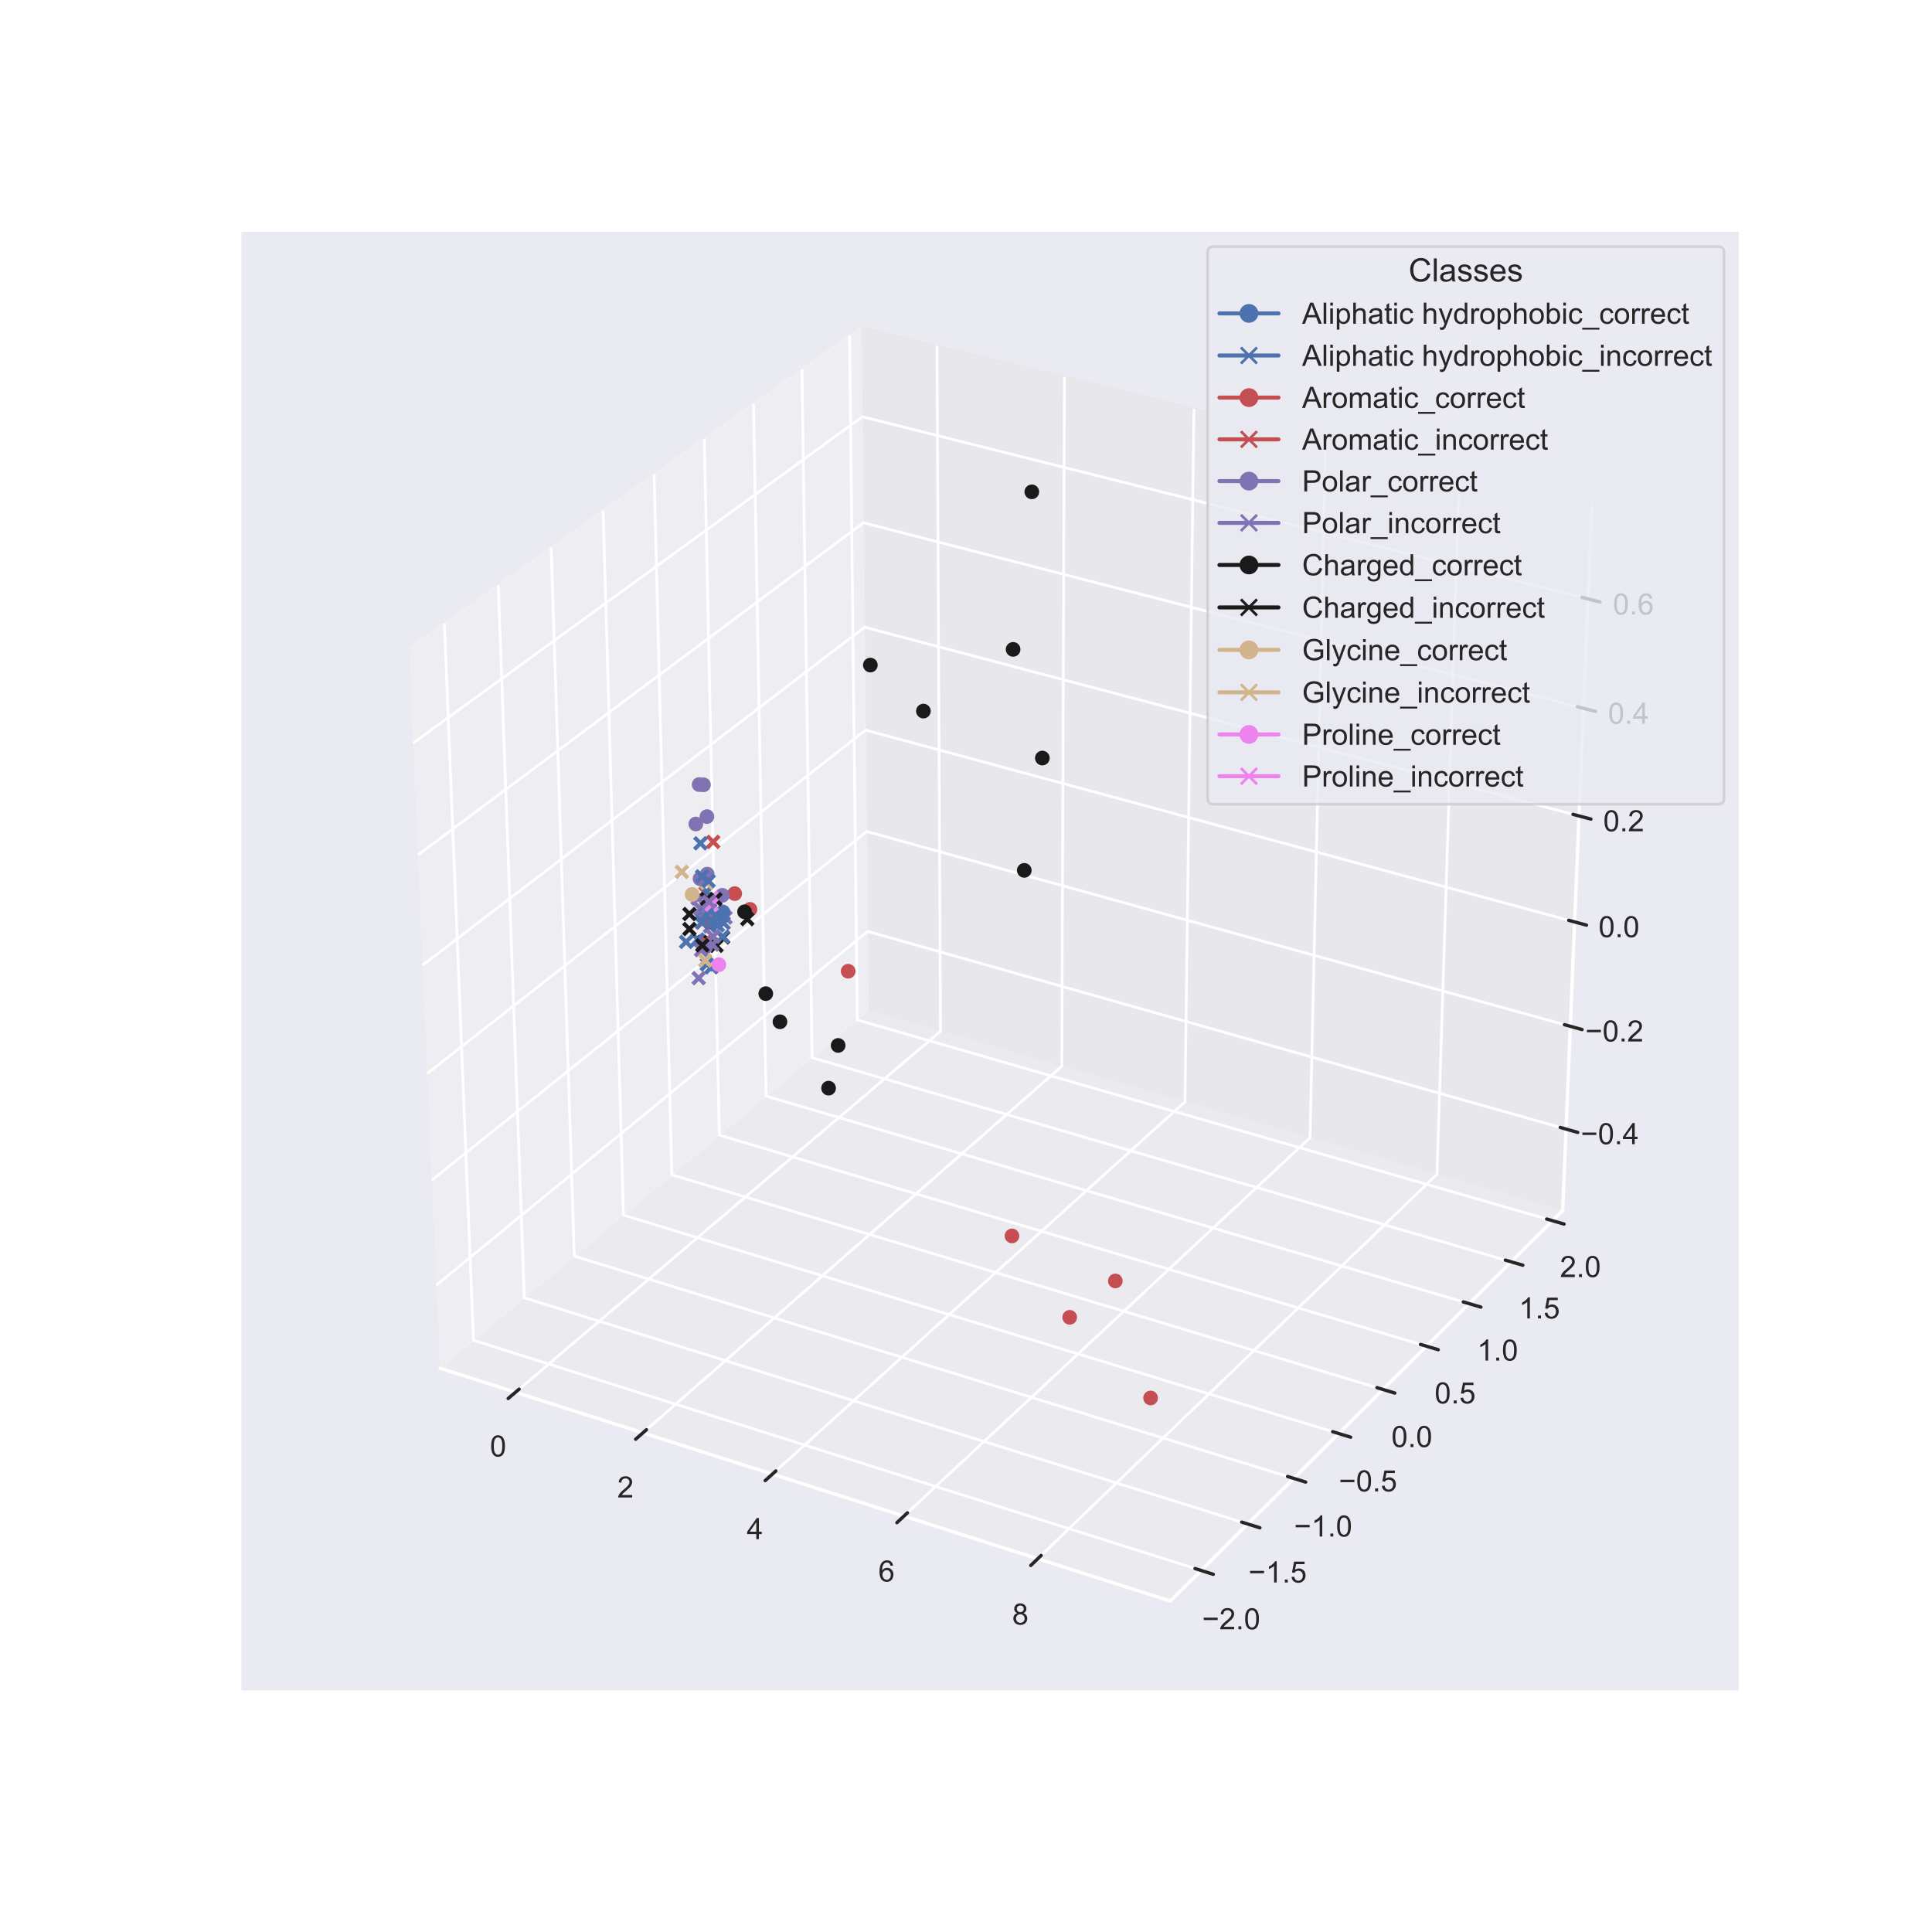 <?xml version="1.0" encoding="utf-8" standalone="no"?>
<!DOCTYPE svg PUBLIC "-//W3C//DTD SVG 1.1//EN"
  "http://www.w3.org/Graphics/SVG/1.1/DTD/svg11.dtd">
<!-- Created with matplotlib (https://matplotlib.org/) -->
<svg height="720pt" version="1.1" viewBox="0 0 720 720" width="720pt" xmlns="http://www.w3.org/2000/svg" xmlns:xlink="http://www.w3.org/1999/xlink">
 <defs>
  <style type="text/css">
*{stroke-linecap:butt;stroke-linejoin:round;}
  </style>
 </defs>
 <g id="figure_1">
  <g id="patch_1">
   <path d="M 0 720 
L 720 720 
L 720 0 
L 0 0 
z
" style="fill:#ffffff;"/>
  </g>
  <g id="patch_2">
   <path d="M 90 630 
L 648 630 
L 648 86.4 
L 90 86.4 
z
" style="fill:#eaeaf2;"/>
  </g>
  <g id="pane3d_1">
   <g id="patch_3">
    <path d="M 163.972 509.884 
L 323.674 376.605 
L 321.015 121.932 
L 152.408 241.68 
" style="fill:#f2f2f2;opacity:0.5;stroke:#f2f2f2;stroke-linejoin:miter;"/>
   </g>
  </g>
  <g id="pane3d_2">
   <g id="patch_4">
    <path d="M 323.674 376.605 
L 582.377 451.116 
L 593.201 188.764 
L 321.015 121.932 
" style="fill:#e6e6e6;opacity:0.5;stroke:#e6e6e6;stroke-linejoin:miter;"/>
   </g>
  </g>
  <g id="pane3d_3">
   <g id="patch_5">
    <path d="M 163.972 509.884 
L 436.162 596.664 
L 582.377 451.116 
L 323.674 376.605 
" style="fill:#ececec;opacity:0.5;stroke:#ececec;stroke-linejoin:miter;"/>
   </g>
  </g>
  <g id="axis3d_1">
   <g id="line2d_1">
    <path d="M 163.972 509.884 
L 436.162 596.664 
" style="fill:none;stroke:#ffffff;stroke-linecap:round;stroke-width:1.25;"/>
   </g>
   <g id="Line3DCollection_1">
    <path d="M 192.11 518.855 
L 350.498 384.331 
L 349.183 128.848 
" style="fill:none;stroke:#ffffff;"/>
    <path d="M 239.581 533.989 
L 395.711 397.353 
L 396.687 140.512 
" style="fill:none;stroke:#ffffff;"/>
    <path d="M 287.828 549.372 
L 441.609 410.573 
L 444.949 152.362 
" style="fill:none;stroke:#ffffff;"/>
    <path d="M 336.873 565.008 
L 488.208 423.994 
L 493.987 164.403 
" style="fill:none;stroke:#ffffff;"/>
    <path d="M 386.733 580.905 
L 535.526 437.622 
L 543.82 176.639 
" style="fill:none;stroke:#ffffff;"/>
   </g>
   <g id="xtick_1">
    <g id="line2d_2">
     <path clip-path="url(#pf1bd3eb5c2)" d="M 376.541 350.854 
" style="fill:none;stroke:#ffffff;stroke-linecap:round;"/>
    </g>
    <g id="line2d_3">
     <path d="M 193.475 517.695 
L 189.375 521.177 
" style="fill:none;stroke:#262626;stroke-linecap:round;stroke-width:1.25;"/>
    </g>
    <g id="text_1">
     <!-- 0 -->
     <defs>
      <path d="M 4.156 35.297 
Q 4.156 48 6.766 55.734 
Q 9.375 63.484 14.516 67.672 
Q 19.672 71.875 27.484 71.875 
Q 33.25 71.875 37.594 69.547 
Q 41.938 67.234 44.766 62.859 
Q 47.609 58.5 49.219 52.219 
Q 50.828 45.953 50.828 35.297 
Q 50.828 22.703 48.234 14.969 
Q 45.656 7.234 40.5 3 
Q 35.359 -1.219 27.484 -1.219 
Q 17.141 -1.219 11.234 6.203 
Q 4.156 15.141 4.156 35.297 
z
M 13.188 35.297 
Q 13.188 17.672 17.312 11.828 
Q 21.438 6 27.484 6 
Q 33.547 6 37.672 11.859 
Q 41.797 17.719 41.797 35.297 
Q 41.797 52.984 37.672 58.781 
Q 33.547 64.594 27.391 64.594 
Q 21.344 64.594 17.719 59.469 
Q 13.188 52.938 13.188 35.297 
z
" id="ArialMT-48"/>
     </defs>
     <g style="fill:#262626;" transform="translate(182.585 542.784)scale(0.11 -0.11)">
      <use xlink:href="#ArialMT-48"/>
     </g>
    </g>
   </g>
   <g id="xtick_2">
    <g id="line2d_4">
     <path clip-path="url(#pf1bd3eb5c2)" d="M 376.541 350.854 
" style="fill:none;stroke:#ffffff;stroke-linecap:round;"/>
    </g>
    <g id="line2d_5">
     <path d="M 240.927 532.811 
L 236.883 536.35 
" style="fill:none;stroke:#262626;stroke-linecap:round;stroke-width:1.25;"/>
    </g>
    <g id="text_2">
     <!-- 2 -->
     <defs>
      <path d="M 50.344 8.453 
L 50.344 0 
L 3.031 0 
Q 2.938 3.172 4.047 6.109 
Q 5.859 10.938 9.828 15.625 
Q 13.812 20.312 21.344 26.469 
Q 33.016 36.031 37.109 41.625 
Q 41.219 47.219 41.219 52.203 
Q 41.219 57.422 37.469 61 
Q 33.734 64.594 27.734 64.594 
Q 21.391 64.594 17.578 60.781 
Q 13.766 56.984 13.719 50.25 
L 4.688 51.172 
Q 5.609 61.281 11.656 66.578 
Q 17.719 71.875 27.938 71.875 
Q 38.234 71.875 44.234 66.156 
Q 50.25 60.453 50.25 52 
Q 50.25 47.703 48.484 43.547 
Q 46.734 39.406 42.656 34.812 
Q 38.578 30.219 29.109 22.219 
Q 21.188 15.578 18.938 13.203 
Q 16.703 10.844 15.234 8.453 
z
" id="ArialMT-50"/>
     </defs>
     <g style="fill:#262626;" transform="translate(230.053 558.066)scale(0.11 -0.11)">
      <use xlink:href="#ArialMT-50"/>
     </g>
    </g>
   </g>
   <g id="xtick_3">
    <g id="line2d_6">
     <path clip-path="url(#pf1bd3eb5c2)" d="M 376.541 350.854 
" style="fill:none;stroke:#ffffff;stroke-linecap:round;"/>
    </g>
    <g id="line2d_7">
     <path d="M 289.155 548.175 
L 285.17 551.771 
" style="fill:none;stroke:#262626;stroke-linecap:round;stroke-width:1.25;"/>
    </g>
    <g id="text_3">
     <!-- 4 -->
     <defs>
      <path d="M 32.328 0 
L 32.328 17.141 
L 1.266 17.141 
L 1.266 25.203 
L 33.938 71.578 
L 41.109 71.578 
L 41.109 25.203 
L 50.781 25.203 
L 50.781 17.141 
L 41.109 17.141 
L 41.109 0 
z
M 32.328 25.203 
L 32.328 57.469 
L 9.906 25.203 
z
" id="ArialMT-52"/>
     </defs>
     <g style="fill:#262626;" transform="translate(278.299 573.597)scale(0.11 -0.11)">
      <use xlink:href="#ArialMT-52"/>
     </g>
    </g>
   </g>
   <g id="xtick_4">
    <g id="line2d_8">
     <path clip-path="url(#pf1bd3eb5c2)" d="M 376.541 350.854 
" style="fill:none;stroke:#ffffff;stroke-linecap:round;"/>
    </g>
    <g id="line2d_9">
     <path d="M 338.179 563.791 
L 334.255 567.447 
" style="fill:none;stroke:#262626;stroke-linecap:round;stroke-width:1.25;"/>
    </g>
    <g id="text_4">
     <!-- 6 -->
     <defs>
      <path d="M 49.75 54.047 
L 41.016 53.375 
Q 39.844 58.547 37.703 60.891 
Q 34.125 64.656 28.906 64.656 
Q 24.703 64.656 21.531 62.312 
Q 17.391 59.281 14.984 53.469 
Q 12.594 47.656 12.5 36.922 
Q 15.672 41.75 20.266 44.094 
Q 24.859 46.438 29.891 46.438 
Q 38.672 46.438 44.844 39.969 
Q 51.031 33.5 51.031 23.25 
Q 51.031 16.5 48.125 10.719 
Q 45.219 4.938 40.141 1.859 
Q 35.062 -1.219 28.609 -1.219 
Q 17.625 -1.219 10.688 6.859 
Q 3.766 14.938 3.766 33.5 
Q 3.766 54.25 11.422 63.672 
Q 18.109 71.875 29.438 71.875 
Q 37.891 71.875 43.281 67.141 
Q 48.688 62.406 49.75 54.047 
z
M 13.875 23.188 
Q 13.875 18.656 15.797 14.5 
Q 17.719 10.359 21.188 8.172 
Q 24.656 6 28.469 6 
Q 34.031 6 38.031 10.484 
Q 42.047 14.984 42.047 22.703 
Q 42.047 30.125 38.078 34.391 
Q 34.125 38.672 28.125 38.672 
Q 22.172 38.672 18.016 34.391 
Q 13.875 30.125 13.875 23.188 
z
" id="ArialMT-54"/>
     </defs>
     <g style="fill:#262626;" transform="translate(327.342 589.385)scale(0.11 -0.11)">
      <use xlink:href="#ArialMT-54"/>
     </g>
    </g>
   </g>
   <g id="xtick_5">
    <g id="line2d_10">
     <path clip-path="url(#pf1bd3eb5c2)" d="M 376.541 350.854 
" style="fill:none;stroke:#ffffff;stroke-linecap:round;"/>
    </g>
    <g id="line2d_11">
     <path d="M 388.018 579.667 
L 384.157 583.385 
" style="fill:none;stroke:#262626;stroke-linecap:round;stroke-width:1.25;"/>
    </g>
    <g id="text_5">
     <!-- 8 -->
     <defs>
      <path d="M 17.672 38.812 
Q 12.203 40.828 9.562 44.531 
Q 6.938 48.25 6.938 53.422 
Q 6.938 61.234 12.547 66.547 
Q 18.172 71.875 27.484 71.875 
Q 36.859 71.875 42.578 66.422 
Q 48.297 60.984 48.297 53.172 
Q 48.297 48.188 45.672 44.5 
Q 43.062 40.828 37.75 38.812 
Q 44.344 36.672 47.781 31.875 
Q 51.219 27.094 51.219 20.453 
Q 51.219 11.281 44.719 5.031 
Q 38.234 -1.219 27.641 -1.219 
Q 17.047 -1.219 10.547 5.047 
Q 4.047 11.328 4.047 20.703 
Q 4.047 27.688 7.594 32.391 
Q 11.141 37.109 17.672 38.812 
z
M 15.922 53.719 
Q 15.922 48.641 19.188 45.406 
Q 22.469 42.188 27.688 42.188 
Q 32.766 42.188 36.016 45.375 
Q 39.266 48.578 39.266 53.219 
Q 39.266 58.062 35.906 61.359 
Q 32.562 64.656 27.594 64.656 
Q 22.562 64.656 19.234 61.422 
Q 15.922 58.203 15.922 53.719 
z
M 13.094 20.656 
Q 13.094 16.891 14.875 13.375 
Q 16.656 9.859 20.172 7.922 
Q 23.688 6 27.734 6 
Q 34.031 6 38.125 10.047 
Q 42.234 14.109 42.234 20.359 
Q 42.234 26.703 38.016 30.859 
Q 33.797 35.016 27.438 35.016 
Q 21.234 35.016 17.156 30.906 
Q 13.094 26.812 13.094 20.656 
z
" id="ArialMT-56"/>
     </defs>
     <g style="fill:#262626;" transform="translate(377.201 605.436)scale(0.11 -0.11)">
      <use xlink:href="#ArialMT-56"/>
     </g>
    </g>
   </g>
  </g>
  <g id="axis3d_2">
   <g id="line2d_12">
    <path d="M 582.377 451.116 
L 436.162 596.664 
" style="fill:none;stroke:#ffffff;stroke-linecap:round;stroke-width:1.25;"/>
   </g>
   <g id="Line3DCollection_2">
    <path d="M 165.62 232.297 
L 176.44 499.478 
L 447.613 585.265 
" style="fill:none;stroke:#ffffff;"/>
    <path d="M 185.688 218.044 
L 195.395 483.66 
L 465.009 567.949 
" style="fill:none;stroke:#ffffff;"/>
    <path d="M 205.396 204.047 
L 214.027 468.11 
L 482.096 550.94 
" style="fill:none;stroke:#ffffff;"/>
    <path d="M 224.755 190.298 
L 232.345 452.823 
L 498.881 534.231 
" style="fill:none;stroke:#ffffff;"/>
    <path d="M 243.773 176.791 
L 250.357 437.792 
L 515.373 517.814 
" style="fill:none;stroke:#ffffff;"/>
    <path d="M 262.46 163.519 
L 268.07 423.009 
L 531.58 501.681 
" style="fill:none;stroke:#ffffff;"/>
    <path d="M 280.824 150.477 
L 285.492 408.47 
L 547.509 485.826 
" style="fill:none;stroke:#ffffff;"/>
    <path d="M 298.873 137.658 
L 302.63 394.167 
L 563.166 470.24 
" style="fill:none;stroke:#ffffff;"/>
    <path d="M 316.615 125.057 
L 319.49 380.097 
L 578.559 454.917 
" style="fill:none;stroke:#ffffff;"/>
   </g>
   <g id="xtick_6">
    <g id="line2d_13">
     <path clip-path="url(#pf1bd3eb5c2)" d="M 376.541 350.854 
" style="fill:none;stroke:#ffffff;stroke-linecap:round;"/>
    </g>
    <g id="line2d_14">
     <path d="M 445.344 584.547 
L 452.157 586.703 
" style="fill:none;stroke:#262626;stroke-linecap:round;stroke-width:1.25;"/>
    </g>
    <g id="text_6">
     <!-- −2.0 -->
     <defs>
      <path d="M 52.828 31.203 
L 5.562 31.203 
L 5.562 39.406 
L 52.828 39.406 
z
" id="ArialMT-8722"/>
      <path d="M 9.078 0 
L 9.078 10.016 
L 19.094 10.016 
L 19.094 0 
z
" id="ArialMT-46"/>
     </defs>
     <g style="fill:#262626;" transform="translate(447.976 607.182)scale(0.11 -0.11)">
      <use xlink:href="#ArialMT-8722"/>
      <use x="58.398" xlink:href="#ArialMT-50"/>
      <use x="114.014" xlink:href="#ArialMT-46"/>
      <use x="141.797" xlink:href="#ArialMT-48"/>
     </g>
    </g>
   </g>
   <g id="xtick_7">
    <g id="line2d_15">
     <path clip-path="url(#pf1bd3eb5c2)" d="M 376.541 350.854 
" style="fill:none;stroke:#ffffff;stroke-linecap:round;"/>
    </g>
    <g id="line2d_16">
     <path d="M 462.754 567.244 
L 469.525 569.36 
" style="fill:none;stroke:#262626;stroke-linecap:round;stroke-width:1.25;"/>
    </g>
    <g id="text_7">
     <!-- −1.5 -->
     <defs>
      <path d="M 37.25 0 
L 28.469 0 
L 28.469 56 
Q 25.297 52.984 20.141 49.953 
Q 14.984 46.922 10.891 45.406 
L 10.891 53.906 
Q 18.266 57.375 23.781 62.297 
Q 29.297 67.234 31.594 71.875 
L 37.25 71.875 
z
" id="ArialMT-49"/>
      <path d="M 4.156 18.75 
L 13.375 19.531 
Q 14.406 12.797 18.141 9.391 
Q 21.875 6 27.156 6 
Q 33.5 6 37.891 10.781 
Q 42.281 15.578 42.281 23.484 
Q 42.281 31 38.062 35.344 
Q 33.844 39.703 27 39.703 
Q 22.75 39.703 19.328 37.766 
Q 15.922 35.844 13.969 32.766 
L 5.719 33.844 
L 12.641 70.609 
L 48.25 70.609 
L 48.25 62.203 
L 19.672 62.203 
L 15.828 42.969 
Q 22.266 47.469 29.344 47.469 
Q 38.719 47.469 45.156 40.969 
Q 51.609 34.469 51.609 24.266 
Q 51.609 14.547 45.953 7.469 
Q 39.062 -1.219 27.156 -1.219 
Q 17.391 -1.219 11.203 4.25 
Q 5.031 9.719 4.156 18.75 
z
" id="ArialMT-53"/>
     </defs>
     <g style="fill:#262626;" transform="translate(465.266 589.745)scale(0.11 -0.11)">
      <use xlink:href="#ArialMT-8722"/>
      <use x="58.398" xlink:href="#ArialMT-49"/>
      <use x="114.014" xlink:href="#ArialMT-46"/>
      <use x="141.797" xlink:href="#ArialMT-53"/>
     </g>
    </g>
   </g>
   <g id="xtick_8">
    <g id="line2d_17">
     <path clip-path="url(#pf1bd3eb5c2)" d="M 376.541 350.854 
" style="fill:none;stroke:#ffffff;stroke-linecap:round;"/>
    </g>
    <g id="line2d_18">
     <path d="M 479.854 550.247 
L 486.584 552.327 
" style="fill:none;stroke:#262626;stroke-linecap:round;stroke-width:1.25;"/>
    </g>
    <g id="text_8">
     <!-- −1.0 -->
     <g style="fill:#262626;" transform="translate(482.249 572.617)scale(0.11 -0.11)">
      <use xlink:href="#ArialMT-8722"/>
      <use x="58.398" xlink:href="#ArialMT-49"/>
      <use x="114.014" xlink:href="#ArialMT-46"/>
      <use x="141.797" xlink:href="#ArialMT-48"/>
     </g>
    </g>
   </g>
   <g id="xtick_9">
    <g id="line2d_19">
     <path clip-path="url(#pf1bd3eb5c2)" d="M 376.541 350.854 
" style="fill:none;stroke:#ffffff;stroke-linecap:round;"/>
    </g>
    <g id="line2d_20">
     <path d="M 496.653 533.551 
L 503.342 535.594 
" style="fill:none;stroke:#262626;stroke-linecap:round;stroke-width:1.25;"/>
    </g>
    <g id="text_9">
     <!-- −0.5 -->
     <g style="fill:#262626;" transform="translate(498.933 555.792)scale(0.11 -0.11)">
      <use xlink:href="#ArialMT-8722"/>
      <use x="58.398" xlink:href="#ArialMT-48"/>
      <use x="114.014" xlink:href="#ArialMT-46"/>
      <use x="141.797" xlink:href="#ArialMT-53"/>
     </g>
    </g>
   </g>
   <g id="xtick_10">
    <g id="line2d_21">
     <path clip-path="url(#pf1bd3eb5c2)" d="M 376.541 350.854 
" style="fill:none;stroke:#ffffff;stroke-linecap:round;"/>
    </g>
    <g id="line2d_22">
     <path d="M 513.159 517.146 
L 519.807 519.153 
" style="fill:none;stroke:#262626;stroke-linecap:round;stroke-width:1.25;"/>
    </g>
    <g id="text_10">
     <!-- 0.0 -->
     <g style="fill:#262626;" transform="translate(518.538 539.26)scale(0.11 -0.11)">
      <use xlink:href="#ArialMT-48"/>
      <use x="55.615" xlink:href="#ArialMT-46"/>
      <use x="83.398" xlink:href="#ArialMT-48"/>
     </g>
    </g>
   </g>
   <g id="xtick_11">
    <g id="line2d_23">
     <path clip-path="url(#pf1bd3eb5c2)" d="M 376.541 350.854 
" style="fill:none;stroke:#ffffff;stroke-linecap:round;"/>
    </g>
    <g id="line2d_24">
     <path d="M 529.379 501.024 
L 535.987 502.997 
" style="fill:none;stroke:#262626;stroke-linecap:round;stroke-width:1.25;"/>
    </g>
    <g id="text_11">
     <!-- 0.5 -->
     <g style="fill:#262626;" transform="translate(534.646 523.014)scale(0.11 -0.11)">
      <use xlink:href="#ArialMT-48"/>
      <use x="55.615" xlink:href="#ArialMT-46"/>
      <use x="83.398" xlink:href="#ArialMT-53"/>
     </g>
    </g>
   </g>
   <g id="xtick_12">
    <g id="line2d_25">
     <path clip-path="url(#pf1bd3eb5c2)" d="M 376.541 350.854 
" style="fill:none;stroke:#ffffff;stroke-linecap:round;"/>
    </g>
    <g id="line2d_26">
     <path d="M 545.321 485.18 
L 551.889 487.119 
" style="fill:none;stroke:#262626;stroke-linecap:round;stroke-width:1.25;"/>
    </g>
    <g id="text_12">
     <!-- 1.0 -->
     <g style="fill:#262626;" transform="translate(550.479 507.047)scale(0.11 -0.11)">
      <use xlink:href="#ArialMT-49"/>
      <use x="55.615" xlink:href="#ArialMT-46"/>
      <use x="83.398" xlink:href="#ArialMT-48"/>
     </g>
    </g>
   </g>
   <g id="xtick_13">
    <g id="line2d_27">
     <path clip-path="url(#pf1bd3eb5c2)" d="M 376.541 350.854 
" style="fill:none;stroke:#ffffff;stroke-linecap:round;"/>
    </g>
    <g id="line2d_28">
     <path d="M 560.992 469.605 
L 567.52 471.511 
" style="fill:none;stroke:#262626;stroke-linecap:round;stroke-width:1.25;"/>
    </g>
    <g id="text_13">
     <!-- 1.5 -->
     <g style="fill:#262626;" transform="translate(566.041 491.352)scale(0.11 -0.11)">
      <use xlink:href="#ArialMT-49"/>
      <use x="55.615" xlink:href="#ArialMT-46"/>
      <use x="83.398" xlink:href="#ArialMT-53"/>
     </g>
    </g>
   </g>
   <g id="xtick_14">
    <g id="line2d_29">
     <path clip-path="url(#pf1bd3eb5c2)" d="M 376.541 350.854 
" style="fill:none;stroke:#ffffff;stroke-linecap:round;"/>
    </g>
    <g id="line2d_30">
     <path d="M 576.398 454.292 
L 582.887 456.167 
" style="fill:none;stroke:#262626;stroke-linecap:round;stroke-width:1.25;"/>
    </g>
    <g id="text_14">
     <!-- 2.0 -->
     <g style="fill:#262626;" transform="translate(581.342 475.921)scale(0.11 -0.11)">
      <use xlink:href="#ArialMT-50"/>
      <use x="55.615" xlink:href="#ArialMT-46"/>
      <use x="83.398" xlink:href="#ArialMT-48"/>
     </g>
    </g>
   </g>
  </g>
  <g id="axis3d_3">
   <g id="line2d_31">
    <path d="M 582.377 451.116 
L 593.201 188.764 
" style="fill:none;stroke:#ffffff;stroke-linecap:round;stroke-width:1.25;"/>
   </g>
   <g id="Line3DCollection_3">
    <path d="M 583.629 420.78 
L 323.366 347.1 
L 162.636 478.917 
" style="fill:none;stroke:#ffffff;"/>
    <path d="M 585.209 382.472 
L 322.977 309.863 
L 160.95 439.797 
" style="fill:none;stroke:#ffffff;"/>
    <path d="M 586.814 343.575 
L 322.583 272.078 
L 159.236 400.056 
" style="fill:none;stroke:#ffffff;"/>
    <path d="M 588.444 304.075 
L 322.182 233.732 
L 157.496 359.677 
" style="fill:none;stroke:#ffffff;"/>
    <path d="M 590.099 263.959 
L 321.776 194.812 
L 155.727 318.646 
" style="fill:none;stroke:#ffffff;"/>
    <path d="M 591.78 223.21 
L 321.364 155.307 
L 153.929 276.947 
" style="fill:none;stroke:#ffffff;"/>
   </g>
   <g id="xtick_15">
    <g id="line2d_32">
     <path clip-path="url(#pf1bd3eb5c2)" d="M 376.541 350.854 
" style="fill:none;stroke:#ffffff;stroke-linecap:round;"/>
    </g>
    <g id="line2d_33">
     <path d="M 581.457 420.165 
L 587.977 422.011 
" style="fill:none;stroke:#262626;stroke-linecap:round;stroke-width:1.25;"/>
    </g>
    <g id="text_15">
     <!-- −0.4 -->
     <g style="fill:#262626;" transform="translate(589.089 426.4)scale(0.11 -0.11)">
      <use xlink:href="#ArialMT-8722"/>
      <use x="58.398" xlink:href="#ArialMT-48"/>
      <use x="114.014" xlink:href="#ArialMT-46"/>
      <use x="141.797" xlink:href="#ArialMT-52"/>
     </g>
    </g>
   </g>
   <g id="xtick_16">
    <g id="line2d_34">
     <path clip-path="url(#pf1bd3eb5c2)" d="M 376.541 350.854 
" style="fill:none;stroke:#ffffff;stroke-linecap:round;"/>
    </g>
    <g id="line2d_35">
     <path d="M 583.02 381.866 
L 589.592 383.685 
" style="fill:none;stroke:#262626;stroke-linecap:round;stroke-width:1.25;"/>
    </g>
    <g id="text_16">
     <!-- −0.2 -->
     <g style="fill:#262626;" transform="translate(590.792 388.124)scale(0.11 -0.11)">
      <use xlink:href="#ArialMT-8722"/>
      <use x="58.398" xlink:href="#ArialMT-48"/>
      <use x="114.014" xlink:href="#ArialMT-46"/>
      <use x="141.797" xlink:href="#ArialMT-50"/>
     </g>
    </g>
   </g>
   <g id="xtick_17">
    <g id="line2d_36">
     <path clip-path="url(#pf1bd3eb5c2)" d="M 376.541 350.854 
" style="fill:none;stroke:#ffffff;stroke-linecap:round;"/>
    </g>
    <g id="line2d_37">
     <path d="M 584.607 342.978 
L 591.232 344.77 
" style="fill:none;stroke:#262626;stroke-linecap:round;stroke-width:1.25;"/>
    </g>
    <g id="text_17">
     <!-- 0.0 -->
     <g style="fill:#262626;" transform="translate(595.733 349.261)scale(0.11 -0.11)">
      <use xlink:href="#ArialMT-48"/>
      <use x="55.615" xlink:href="#ArialMT-46"/>
      <use x="83.398" xlink:href="#ArialMT-48"/>
     </g>
    </g>
   </g>
   <g id="xtick_18">
    <g id="line2d_38">
     <path clip-path="url(#pf1bd3eb5c2)" d="M 376.541 350.854 
" style="fill:none;stroke:#ffffff;stroke-linecap:round;"/>
    </g>
    <g id="line2d_39">
     <path d="M 586.219 303.488 
L 592.897 305.252 
" style="fill:none;stroke:#262626;stroke-linecap:round;stroke-width:1.25;"/>
    </g>
    <g id="text_18">
     <!-- 0.2 -->
     <g style="fill:#262626;" transform="translate(597.489 309.796)scale(0.11 -0.11)">
      <use xlink:href="#ArialMT-48"/>
      <use x="55.615" xlink:href="#ArialMT-46"/>
      <use x="83.398" xlink:href="#ArialMT-50"/>
     </g>
    </g>
   </g>
   <g id="xtick_19">
    <g id="line2d_40">
     <path clip-path="url(#pf1bd3eb5c2)" d="M 376.541 350.854 
" style="fill:none;stroke:#ffffff;stroke-linecap:round;"/>
    </g>
    <g id="line2d_41">
     <path d="M 587.857 263.381 
L 594.588 265.115 
" style="fill:none;stroke:#262626;stroke-linecap:round;stroke-width:1.25;"/>
    </g>
    <g id="text_19">
     <!-- 0.4 -->
     <g style="fill:#262626;" transform="translate(599.272 269.715)scale(0.11 -0.11)">
      <use xlink:href="#ArialMT-48"/>
      <use x="55.615" xlink:href="#ArialMT-46"/>
      <use x="83.398" xlink:href="#ArialMT-52"/>
     </g>
    </g>
   </g>
   <g id="xtick_20">
    <g id="line2d_42">
     <path clip-path="url(#pf1bd3eb5c2)" d="M 376.541 350.854 
" style="fill:none;stroke:#ffffff;stroke-linecap:round;"/>
    </g>
    <g id="line2d_43">
     <path d="M 589.519 222.643 
L 596.305 224.347 
" style="fill:none;stroke:#262626;stroke-linecap:round;stroke-width:1.25;"/>
    </g>
    <g id="text_20">
     <!-- 0.6 -->
     <g style="fill:#262626;" transform="translate(601.083 229.004)scale(0.11 -0.11)">
      <use xlink:href="#ArialMT-48"/>
      <use x="55.615" xlink:href="#ArialMT-46"/>
      <use x="83.398" xlink:href="#ArialMT-54"/>
     </g>
    </g>
   </g>
  </g>
  <g id="axes_1">
   <g id="Path3DCollection_1">
    <defs>
     <path d="M 0 2.236 
C 0.593 2.236 1.162 2 1.581 1.581 
C 2 1.162 2.236 0.593 2.236 0 
C 2.236 -0.593 2 -1.162 1.581 -1.581 
C 1.162 -2 0.593 -2.236 0 -2.236 
C -0.593 -2.236 -1.162 -2 -1.581 -1.581 
C -2 -1.162 -2.236 -0.593 -2.236 0 
C -2.236 0.593 -2 1.162 -1.581 1.581 
C -1.162 2 -0.593 2.236 0 2.236 
z
" id="mafff843dc3" style="stroke:#1a1a1a;"/>
    </defs>
    <g clip-path="url(#pf1bd3eb5c2)">
     <use style="fill:#1a1a1a;stroke:#1a1a1a;" x="312.352" xlink:href="#mafff843dc3" y="389.6"/>
    </g>
   </g>
   <g id="Path3DCollection_2">
    <g clip-path="url(#pf1bd3eb5c2)">
     <use style="fill:#1a1a1a;stroke:#1a1a1a;" x="308.789" xlink:href="#mafff843dc3" y="405.527"/>
    </g>
   </g>
   <g id="Path3DCollection_3">
    <g clip-path="url(#pf1bd3eb5c2)">
     <use style="fill:#1a1a1a;stroke:#1a1a1a;" x="381.717" xlink:href="#mafff843dc3" y="324.365"/>
    </g>
   </g>
   <g id="Path3DCollection_4">
    <g clip-path="url(#pf1bd3eb5c2)">
     <use style="fill:#1a1a1a;stroke:#1a1a1a;" x="388.455" xlink:href="#mafff843dc3" y="282.502"/>
    </g>
   </g>
   <g id="legend_1">
    <g id="patch_6">
     <path d="M 452.248 299.702 
L 640.3 299.702 
Q 642.5 299.702 642.5 297.502 
L 642.5 94.1 
Q 642.5 91.9 640.3 91.9 
L 452.248 91.9 
Q 450.048 91.9 450.048 94.1 
L 450.048 297.502 
Q 450.048 299.702 452.248 299.702 
z
" style="fill:#eaeaf2;opacity:0.8;stroke:#cccccc;stroke-linejoin:miter;"/>
    </g>
    <g id="text_21">
     <!-- Classes -->
     <defs>
      <path d="M 58.797 25.094 
L 68.266 22.703 
Q 65.281 11.031 57.547 4.906 
Q 49.812 -1.219 38.625 -1.219 
Q 27.047 -1.219 19.797 3.484 
Q 12.547 8.203 8.766 17.141 
Q 4.984 26.078 4.984 36.328 
Q 4.984 47.516 9.25 55.828 
Q 13.531 64.156 21.406 68.469 
Q 29.297 72.797 38.766 72.797 
Q 49.516 72.797 56.828 67.328 
Q 64.156 61.859 67.047 51.953 
L 57.719 49.75 
Q 55.219 57.562 50.484 61.125 
Q 45.75 64.703 38.578 64.703 
Q 30.328 64.703 24.781 60.734 
Q 19.234 56.781 16.984 50.109 
Q 14.75 43.453 14.75 36.375 
Q 14.75 27.25 17.406 20.438 
Q 20.062 13.625 25.672 10.25 
Q 31.297 6.891 37.844 6.891 
Q 45.797 6.891 51.312 11.469 
Q 56.844 16.062 58.797 25.094 
z
" id="ArialMT-67"/>
      <path d="M 6.391 0 
L 6.391 71.578 
L 15.188 71.578 
L 15.188 0 
z
" id="ArialMT-108"/>
      <path d="M 40.438 6.391 
Q 35.547 2.25 31.031 0.531 
Q 26.516 -1.172 21.344 -1.172 
Q 12.797 -1.172 8.203 3 
Q 3.609 7.172 3.609 13.672 
Q 3.609 17.484 5.344 20.625 
Q 7.078 23.781 9.891 25.688 
Q 12.703 27.594 16.219 28.562 
Q 18.797 29.25 24.031 29.891 
Q 34.672 31.156 39.703 32.906 
Q 39.75 34.719 39.75 35.203 
Q 39.75 40.578 37.25 42.781 
Q 33.891 45.75 27.25 45.75 
Q 21.047 45.75 18.094 43.578 
Q 15.141 41.406 13.719 35.891 
L 5.125 37.062 
Q 6.297 42.578 8.984 45.969 
Q 11.672 49.359 16.75 51.188 
Q 21.828 53.031 28.516 53.031 
Q 35.156 53.031 39.297 51.469 
Q 43.453 49.906 45.406 47.531 
Q 47.359 45.172 48.141 41.547 
Q 48.578 39.312 48.578 33.453 
L 48.578 21.734 
Q 48.578 9.469 49.141 6.219 
Q 49.703 2.984 51.375 0 
L 42.188 0 
Q 40.828 2.734 40.438 6.391 
z
M 39.703 26.031 
Q 34.906 24.078 25.344 22.703 
Q 19.922 21.922 17.672 20.938 
Q 15.438 19.969 14.203 18.094 
Q 12.984 16.219 12.984 13.922 
Q 12.984 10.406 15.641 8.062 
Q 18.312 5.719 23.438 5.719 
Q 28.516 5.719 32.469 7.938 
Q 36.422 10.156 38.281 14.016 
Q 39.703 17 39.703 22.797 
z
" id="ArialMT-97"/>
      <path d="M 3.078 15.484 
L 11.766 16.844 
Q 12.5 11.625 15.844 8.844 
Q 19.188 6.062 25.203 6.062 
Q 31.25 6.062 34.172 8.516 
Q 37.109 10.984 37.109 14.312 
Q 37.109 17.281 34.516 19 
Q 32.719 20.172 25.531 21.969 
Q 15.875 24.422 12.141 26.203 
Q 8.406 27.984 6.469 31.125 
Q 4.547 34.281 4.547 38.094 
Q 4.547 41.547 6.125 44.5 
Q 7.719 47.469 10.453 49.422 
Q 12.5 50.922 16.031 51.969 
Q 19.578 53.031 23.641 53.031 
Q 29.734 53.031 34.344 51.266 
Q 38.969 49.516 41.156 46.5 
Q 43.359 43.5 44.188 38.484 
L 35.594 37.312 
Q 35.016 41.312 32.203 43.547 
Q 29.391 45.797 24.266 45.797 
Q 18.219 45.797 15.625 43.797 
Q 13.031 41.797 13.031 39.109 
Q 13.031 37.406 14.109 36.031 
Q 15.188 34.625 17.484 33.688 
Q 18.797 33.203 25.25 31.453 
Q 34.578 28.953 38.25 27.359 
Q 41.938 25.781 44.031 22.75 
Q 46.141 19.734 46.141 15.234 
Q 46.141 10.844 43.578 6.953 
Q 41.016 3.078 36.172 0.953 
Q 31.344 -1.172 25.25 -1.172 
Q 15.141 -1.172 9.844 3.031 
Q 4.547 7.234 3.078 15.484 
z
" id="ArialMT-115"/>
      <path d="M 42.094 16.703 
L 51.172 15.578 
Q 49.031 7.625 43.219 3.219 
Q 37.406 -1.172 28.375 -1.172 
Q 17 -1.172 10.328 5.828 
Q 3.656 12.844 3.656 25.484 
Q 3.656 38.578 10.391 45.797 
Q 17.141 53.031 27.875 53.031 
Q 38.281 53.031 44.875 45.953 
Q 51.469 38.875 51.469 26.031 
Q 51.469 25.25 51.422 23.688 
L 12.75 23.688 
Q 13.234 15.141 17.578 10.594 
Q 21.922 6.062 28.422 6.062 
Q 33.25 6.062 36.672 8.594 
Q 40.094 11.141 42.094 16.703 
z
M 13.234 30.906 
L 42.188 30.906 
Q 41.609 37.453 38.875 40.719 
Q 34.672 45.797 27.984 45.797 
Q 21.922 45.797 17.797 41.75 
Q 13.672 37.703 13.234 30.906 
z
" id="ArialMT-101"/>
     </defs>
     <g style="fill:#262626;" transform="translate(524.935 104.889)scale(0.12 -0.12)">
      <use xlink:href="#ArialMT-67"/>
      <use x="72.217" xlink:href="#ArialMT-108"/>
      <use x="94.434" xlink:href="#ArialMT-97"/>
      <use x="150.049" xlink:href="#ArialMT-115"/>
      <use x="200.049" xlink:href="#ArialMT-115"/>
      <use x="250.049" xlink:href="#ArialMT-101"/>
      <use x="305.664" xlink:href="#ArialMT-115"/>
     </g>
    </g>
    <g id="line2d_44">
     <path d="M 454.448 116.798 
L 476.448 116.798 
" style="fill:none;stroke:#4c72b0;stroke-linecap:round;stroke-width:1.5;"/>
    </g>
    <g id="line2d_45">
     <defs>
      <path d="M 0 3 
C 0.796 3 1.559 2.684 2.121 2.121 
C 2.684 1.559 3 0.796 3 0 
C 3 -0.796 2.684 -1.559 2.121 -2.121 
C 1.559 -2.684 0.796 -3 0 -3 
C -0.796 -3 -1.559 -2.684 -2.121 -2.121 
C -2.684 -1.559 -3 -0.796 -3 0 
C -3 0.796 -2.684 1.559 -2.121 2.121 
C -1.559 2.684 -0.796 3 0 3 
z
" id="md218160520" style="stroke:#4c72b0;"/>
     </defs>
     <g>
      <use style="fill:#4c72b0;stroke:#4c72b0;" x="465.448" xlink:href="#md218160520" y="116.798"/>
     </g>
    </g>
    <g id="text_22">
     <!-- Aliphatic hydrophobic_correct -->
     <defs>
      <path d="M -0.141 0 
L 27.344 71.578 
L 37.547 71.578 
L 66.844 0 
L 56.062 0 
L 47.703 21.688 
L 17.781 21.688 
L 9.906 0 
z
M 20.516 29.391 
L 44.781 29.391 
L 37.312 49.219 
Q 33.891 58.25 32.234 64.062 
Q 30.859 57.172 28.375 50.391 
z
" id="ArialMT-65"/>
      <path d="M 6.641 61.469 
L 6.641 71.578 
L 15.438 71.578 
L 15.438 61.469 
z
M 6.641 0 
L 6.641 51.859 
L 15.438 51.859 
L 15.438 0 
z
" id="ArialMT-105"/>
      <path d="M 6.594 -19.875 
L 6.594 51.859 
L 14.594 51.859 
L 14.594 45.125 
Q 17.438 49.078 21 51.047 
Q 24.562 53.031 29.641 53.031 
Q 36.281 53.031 41.359 49.609 
Q 46.438 46.188 49.016 39.953 
Q 51.609 33.734 51.609 26.312 
Q 51.609 18.359 48.75 11.984 
Q 45.906 5.609 40.453 2.219 
Q 35.016 -1.172 29 -1.172 
Q 24.609 -1.172 21.109 0.688 
Q 17.625 2.547 15.375 5.375 
L 15.375 -19.875 
z
M 14.547 25.641 
Q 14.547 15.625 18.594 10.844 
Q 22.656 6.062 28.422 6.062 
Q 34.281 6.062 38.453 11.016 
Q 42.625 15.969 42.625 26.375 
Q 42.625 36.281 38.547 41.203 
Q 34.469 46.141 28.812 46.141 
Q 23.188 46.141 18.859 40.891 
Q 14.547 35.641 14.547 25.641 
z
" id="ArialMT-112"/>
      <path d="M 6.594 0 
L 6.594 71.578 
L 15.375 71.578 
L 15.375 45.906 
Q 21.531 53.031 30.906 53.031 
Q 36.672 53.031 40.922 50.75 
Q 45.172 48.484 47 44.484 
Q 48.828 40.484 48.828 32.859 
L 48.828 0 
L 40.047 0 
L 40.047 32.859 
Q 40.047 39.453 37.188 42.453 
Q 34.328 45.453 29.109 45.453 
Q 25.203 45.453 21.75 43.422 
Q 18.312 41.406 16.844 37.938 
Q 15.375 34.469 15.375 28.375 
L 15.375 0 
z
" id="ArialMT-104"/>
      <path d="M 25.781 7.859 
L 27.047 0.094 
Q 23.344 -0.688 20.406 -0.688 
Q 15.625 -0.688 12.984 0.828 
Q 10.359 2.344 9.281 4.812 
Q 8.203 7.281 8.203 15.188 
L 8.203 45.016 
L 1.766 45.016 
L 1.766 51.859 
L 8.203 51.859 
L 8.203 64.703 
L 16.938 69.969 
L 16.938 51.859 
L 25.781 51.859 
L 25.781 45.016 
L 16.938 45.016 
L 16.938 14.703 
Q 16.938 10.938 17.406 9.859 
Q 17.875 8.797 18.922 8.156 
Q 19.969 7.516 21.922 7.516 
Q 23.391 7.516 25.781 7.859 
z
" id="ArialMT-116"/>
      <path d="M 40.438 19 
L 49.078 17.875 
Q 47.656 8.938 41.812 3.875 
Q 35.984 -1.172 27.484 -1.172 
Q 16.844 -1.172 10.375 5.781 
Q 3.906 12.75 3.906 25.734 
Q 3.906 34.125 6.688 40.422 
Q 9.469 46.734 15.156 49.875 
Q 20.844 53.031 27.547 53.031 
Q 35.984 53.031 41.359 48.75 
Q 46.734 44.484 48.25 36.625 
L 39.703 35.297 
Q 38.484 40.531 35.375 43.156 
Q 32.281 45.797 27.875 45.797 
Q 21.234 45.797 17.078 41.031 
Q 12.938 36.281 12.938 25.984 
Q 12.938 15.531 16.938 10.797 
Q 20.953 6.062 27.391 6.062 
Q 32.562 6.062 36.031 9.234 
Q 39.5 12.406 40.438 19 
z
" id="ArialMT-99"/>
      <path id="ArialMT-32"/>
      <path d="M 6.203 -19.969 
L 5.219 -11.719 
Q 8.109 -12.5 10.25 -12.5 
Q 13.188 -12.5 14.938 -11.516 
Q 16.703 -10.547 17.828 -8.797 
Q 18.656 -7.469 20.516 -2.25 
Q 20.75 -1.516 21.297 -0.094 
L 1.609 51.859 
L 11.078 51.859 
L 21.875 21.828 
Q 23.969 16.109 25.641 9.812 
Q 27.156 15.875 29.25 21.625 
L 40.328 51.859 
L 49.125 51.859 
L 29.391 -0.875 
Q 26.219 -9.422 24.469 -12.641 
Q 22.125 -17 19.094 -19.016 
Q 16.062 -21.047 11.859 -21.047 
Q 9.328 -21.047 6.203 -19.969 
z
" id="ArialMT-121"/>
      <path d="M 40.234 0 
L 40.234 6.547 
Q 35.297 -1.172 25.734 -1.172 
Q 19.531 -1.172 14.328 2.25 
Q 9.125 5.672 6.266 11.797 
Q 3.422 17.922 3.422 25.875 
Q 3.422 33.641 6 39.969 
Q 8.594 46.297 13.766 49.656 
Q 18.953 53.031 25.344 53.031 
Q 30.031 53.031 33.688 51.047 
Q 37.359 49.078 39.656 45.906 
L 39.656 71.578 
L 48.391 71.578 
L 48.391 0 
z
M 12.453 25.875 
Q 12.453 15.922 16.641 10.984 
Q 20.844 6.062 26.562 6.062 
Q 32.328 6.062 36.344 10.766 
Q 40.375 15.484 40.375 25.141 
Q 40.375 35.797 36.266 40.766 
Q 32.172 45.75 26.172 45.75 
Q 20.312 45.75 16.375 40.969 
Q 12.453 36.188 12.453 25.875 
z
" id="ArialMT-100"/>
      <path d="M 6.5 0 
L 6.5 51.859 
L 14.406 51.859 
L 14.406 44 
Q 17.438 49.516 20 51.266 
Q 22.562 53.031 25.641 53.031 
Q 30.078 53.031 34.672 50.203 
L 31.641 42.047 
Q 28.422 43.953 25.203 43.953 
Q 22.312 43.953 20.016 42.219 
Q 17.719 40.484 16.75 37.406 
Q 15.281 32.719 15.281 27.156 
L 15.281 0 
z
" id="ArialMT-114"/>
      <path d="M 3.328 25.922 
Q 3.328 40.328 11.328 47.266 
Q 18.016 53.031 27.641 53.031 
Q 38.328 53.031 45.109 46.016 
Q 51.906 39.016 51.906 26.656 
Q 51.906 16.656 48.906 10.906 
Q 45.906 5.172 40.156 2 
Q 34.422 -1.172 27.641 -1.172 
Q 16.75 -1.172 10.031 5.812 
Q 3.328 12.797 3.328 25.922 
z
M 12.359 25.922 
Q 12.359 15.969 16.703 11.016 
Q 21.047 6.062 27.641 6.062 
Q 34.188 6.062 38.531 11.031 
Q 42.875 16.016 42.875 26.219 
Q 42.875 35.844 38.5 40.797 
Q 34.125 45.75 27.641 45.75 
Q 21.047 45.75 16.703 40.812 
Q 12.359 35.891 12.359 25.922 
z
" id="ArialMT-111"/>
      <path d="M 14.703 0 
L 6.547 0 
L 6.547 71.578 
L 15.328 71.578 
L 15.328 46.047 
Q 20.906 53.031 29.547 53.031 
Q 34.328 53.031 38.594 51.094 
Q 42.875 49.172 45.625 45.672 
Q 48.391 42.188 49.953 37.25 
Q 51.516 32.328 51.516 26.703 
Q 51.516 13.375 44.922 6.094 
Q 38.328 -1.172 29.109 -1.172 
Q 19.922 -1.172 14.703 6.5 
z
M 14.594 26.312 
Q 14.594 17 17.141 12.844 
Q 21.297 6.062 28.375 6.062 
Q 34.125 6.062 38.328 11.062 
Q 42.531 16.062 42.531 25.984 
Q 42.531 36.141 38.5 40.969 
Q 34.469 45.797 28.766 45.797 
Q 23 45.797 18.797 40.797 
Q 14.594 35.797 14.594 26.312 
z
" id="ArialMT-98"/>
      <path d="M -1.516 -19.875 
L -1.516 -13.531 
L 56.734 -13.531 
L 56.734 -19.875 
z
" id="ArialMT-95"/>
     </defs>
     <g style="fill:#262626;" transform="translate(485.248 120.648)scale(0.11 -0.11)">
      <use xlink:href="#ArialMT-65"/>
      <use x="66.699" xlink:href="#ArialMT-108"/>
      <use x="88.916" xlink:href="#ArialMT-105"/>
      <use x="111.133" xlink:href="#ArialMT-112"/>
      <use x="166.748" xlink:href="#ArialMT-104"/>
      <use x="222.363" xlink:href="#ArialMT-97"/>
      <use x="277.979" xlink:href="#ArialMT-116"/>
      <use x="305.762" xlink:href="#ArialMT-105"/>
      <use x="327.979" xlink:href="#ArialMT-99"/>
      <use x="377.979" xlink:href="#ArialMT-32"/>
      <use x="405.762" xlink:href="#ArialMT-104"/>
      <use x="461.377" xlink:href="#ArialMT-121"/>
      <use x="511.377" xlink:href="#ArialMT-100"/>
      <use x="566.992" xlink:href="#ArialMT-114"/>
      <use x="600.293" xlink:href="#ArialMT-111"/>
      <use x="655.908" xlink:href="#ArialMT-112"/>
      <use x="711.523" xlink:href="#ArialMT-104"/>
      <use x="767.139" xlink:href="#ArialMT-111"/>
      <use x="822.754" xlink:href="#ArialMT-98"/>
      <use x="878.369" xlink:href="#ArialMT-105"/>
      <use x="900.586" xlink:href="#ArialMT-99"/>
      <use x="950.586" xlink:href="#ArialMT-95"/>
      <use x="1006.201" xlink:href="#ArialMT-99"/>
      <use x="1056.201" xlink:href="#ArialMT-111"/>
      <use x="1111.816" xlink:href="#ArialMT-114"/>
      <use x="1145.117" xlink:href="#ArialMT-114"/>
      <use x="1178.418" xlink:href="#ArialMT-101"/>
      <use x="1234.033" xlink:href="#ArialMT-99"/>
      <use x="1284.033" xlink:href="#ArialMT-116"/>
     </g>
    </g>
    <g id="line2d_46">
     <path d="M 454.448 132.487 
L 476.448 132.487 
" style="fill:none;stroke:#4c72b0;stroke-linecap:round;stroke-width:1.5;"/>
    </g>
    <g id="line2d_47">
     <defs>
      <path d="M -3 3 
L 3 -3 
M -3 -3 
L 3 3 
" id="m8ade07683e" style="stroke:#4c72b0;"/>
     </defs>
     <g>
      <use style="fill:#4c72b0;stroke:#4c72b0;" x="465.448" xlink:href="#m8ade07683e" y="132.487"/>
     </g>
    </g>
    <g id="text_23">
     <!-- Aliphatic hydrophobic_incorrect -->
     <defs>
      <path d="M 6.594 0 
L 6.594 51.859 
L 14.5 51.859 
L 14.5 44.484 
Q 20.219 53.031 31 53.031 
Q 35.688 53.031 39.625 51.344 
Q 43.562 49.656 45.516 46.922 
Q 47.469 44.188 48.25 40.438 
Q 48.734 37.984 48.734 31.891 
L 48.734 0 
L 39.938 0 
L 39.938 31.547 
Q 39.938 36.922 38.906 39.578 
Q 37.891 42.234 35.281 43.812 
Q 32.672 45.406 29.156 45.406 
Q 23.531 45.406 19.453 41.844 
Q 15.375 38.281 15.375 28.328 
L 15.375 0 
z
" id="ArialMT-110"/>
     </defs>
     <g style="fill:#262626;" transform="translate(485.248 136.337)scale(0.11 -0.11)">
      <use xlink:href="#ArialMT-65"/>
      <use x="66.699" xlink:href="#ArialMT-108"/>
      <use x="88.916" xlink:href="#ArialMT-105"/>
      <use x="111.133" xlink:href="#ArialMT-112"/>
      <use x="166.748" xlink:href="#ArialMT-104"/>
      <use x="222.363" xlink:href="#ArialMT-97"/>
      <use x="277.979" xlink:href="#ArialMT-116"/>
      <use x="305.762" xlink:href="#ArialMT-105"/>
      <use x="327.979" xlink:href="#ArialMT-99"/>
      <use x="377.979" xlink:href="#ArialMT-32"/>
      <use x="405.762" xlink:href="#ArialMT-104"/>
      <use x="461.377" xlink:href="#ArialMT-121"/>
      <use x="511.377" xlink:href="#ArialMT-100"/>
      <use x="566.992" xlink:href="#ArialMT-114"/>
      <use x="600.293" xlink:href="#ArialMT-111"/>
      <use x="655.908" xlink:href="#ArialMT-112"/>
      <use x="711.523" xlink:href="#ArialMT-104"/>
      <use x="767.139" xlink:href="#ArialMT-111"/>
      <use x="822.754" xlink:href="#ArialMT-98"/>
      <use x="878.369" xlink:href="#ArialMT-105"/>
      <use x="900.586" xlink:href="#ArialMT-99"/>
      <use x="950.586" xlink:href="#ArialMT-95"/>
      <use x="1006.201" xlink:href="#ArialMT-105"/>
      <use x="1028.418" xlink:href="#ArialMT-110"/>
      <use x="1084.033" xlink:href="#ArialMT-99"/>
      <use x="1134.033" xlink:href="#ArialMT-111"/>
      <use x="1189.648" xlink:href="#ArialMT-114"/>
      <use x="1222.949" xlink:href="#ArialMT-114"/>
      <use x="1256.25" xlink:href="#ArialMT-101"/>
      <use x="1311.865" xlink:href="#ArialMT-99"/>
      <use x="1361.865" xlink:href="#ArialMT-116"/>
     </g>
    </g>
    <g id="line2d_48">
     <path d="M 454.448 148.175 
L 476.448 148.175 
" style="fill:none;stroke:#c44e52;stroke-linecap:round;stroke-width:1.5;"/>
    </g>
    <g id="line2d_49">
     <defs>
      <path d="M 0 3 
C 0.796 3 1.559 2.684 2.121 2.121 
C 2.684 1.559 3 0.796 3 0 
C 3 -0.796 2.684 -1.559 2.121 -2.121 
C 1.559 -2.684 0.796 -3 0 -3 
C -0.796 -3 -1.559 -2.684 -2.121 -2.121 
C -2.684 -1.559 -3 -0.796 -3 0 
C -3 0.796 -2.684 1.559 -2.121 2.121 
C -1.559 2.684 -0.796 3 0 3 
z
" id="mcf4749a7cb" style="stroke:#c44e52;"/>
     </defs>
     <g>
      <use style="fill:#c44e52;stroke:#c44e52;" x="465.448" xlink:href="#mcf4749a7cb" y="148.175"/>
     </g>
    </g>
    <g id="text_24">
     <!-- Aromatic_correct -->
     <defs>
      <path d="M 6.594 0 
L 6.594 51.859 
L 14.453 51.859 
L 14.453 44.578 
Q 16.891 48.391 20.938 50.703 
Q 25 53.031 30.172 53.031 
Q 35.938 53.031 39.625 50.641 
Q 43.312 48.25 44.828 43.953 
Q 50.984 53.031 60.844 53.031 
Q 68.562 53.031 72.703 48.75 
Q 76.859 44.484 76.859 35.594 
L 76.859 0 
L 68.109 0 
L 68.109 32.672 
Q 68.109 37.938 67.25 40.25 
Q 66.406 42.578 64.156 43.984 
Q 61.922 45.406 58.891 45.406 
Q 53.422 45.406 49.797 41.766 
Q 46.188 38.141 46.188 30.125 
L 46.188 0 
L 37.406 0 
L 37.406 33.688 
Q 37.406 39.547 35.25 42.469 
Q 33.109 45.406 28.219 45.406 
Q 24.516 45.406 21.359 43.453 
Q 18.219 41.5 16.797 37.734 
Q 15.375 33.984 15.375 26.906 
L 15.375 0 
z
" id="ArialMT-109"/>
     </defs>
     <g style="fill:#262626;" transform="translate(485.248 152.025)scale(0.11 -0.11)">
      <use xlink:href="#ArialMT-65"/>
      <use x="66.699" xlink:href="#ArialMT-114"/>
      <use x="100" xlink:href="#ArialMT-111"/>
      <use x="155.615" xlink:href="#ArialMT-109"/>
      <use x="238.916" xlink:href="#ArialMT-97"/>
      <use x="294.531" xlink:href="#ArialMT-116"/>
      <use x="322.314" xlink:href="#ArialMT-105"/>
      <use x="344.531" xlink:href="#ArialMT-99"/>
      <use x="394.531" xlink:href="#ArialMT-95"/>
      <use x="450.146" xlink:href="#ArialMT-99"/>
      <use x="500.146" xlink:href="#ArialMT-111"/>
      <use x="555.762" xlink:href="#ArialMT-114"/>
      <use x="589.062" xlink:href="#ArialMT-114"/>
      <use x="622.363" xlink:href="#ArialMT-101"/>
      <use x="677.979" xlink:href="#ArialMT-99"/>
      <use x="727.979" xlink:href="#ArialMT-116"/>
     </g>
    </g>
    <g id="line2d_50">
     <path d="M 454.448 163.735 
L 476.448 163.735 
" style="fill:none;stroke:#c44e52;stroke-linecap:round;stroke-width:1.5;"/>
    </g>
    <g id="line2d_51">
     <defs>
      <path d="M -3 3 
L 3 -3 
M -3 -3 
L 3 3 
" id="med3c76309f" style="stroke:#c44e52;"/>
     </defs>
     <g>
      <use style="fill:#c44e52;stroke:#c44e52;" x="465.448" xlink:href="#med3c76309f" y="163.735"/>
     </g>
    </g>
    <g id="text_25">
     <!-- Aromatic_incorrect -->
     <g style="fill:#262626;" transform="translate(485.248 167.585)scale(0.11 -0.11)">
      <use xlink:href="#ArialMT-65"/>
      <use x="66.699" xlink:href="#ArialMT-114"/>
      <use x="100" xlink:href="#ArialMT-111"/>
      <use x="155.615" xlink:href="#ArialMT-109"/>
      <use x="238.916" xlink:href="#ArialMT-97"/>
      <use x="294.531" xlink:href="#ArialMT-116"/>
      <use x="322.314" xlink:href="#ArialMT-105"/>
      <use x="344.531" xlink:href="#ArialMT-99"/>
      <use x="394.531" xlink:href="#ArialMT-95"/>
      <use x="450.146" xlink:href="#ArialMT-105"/>
      <use x="472.363" xlink:href="#ArialMT-110"/>
      <use x="527.979" xlink:href="#ArialMT-99"/>
      <use x="577.979" xlink:href="#ArialMT-111"/>
      <use x="633.594" xlink:href="#ArialMT-114"/>
      <use x="666.895" xlink:href="#ArialMT-114"/>
      <use x="700.195" xlink:href="#ArialMT-101"/>
      <use x="755.811" xlink:href="#ArialMT-99"/>
      <use x="805.811" xlink:href="#ArialMT-116"/>
     </g>
    </g>
    <g id="line2d_52">
     <path d="M 454.448 179.295 
L 476.448 179.295 
" style="fill:none;stroke:#8172b3;stroke-linecap:round;stroke-width:1.5;"/>
    </g>
    <g id="line2d_53">
     <defs>
      <path d="M 0 3 
C 0.796 3 1.559 2.684 2.121 2.121 
C 2.684 1.559 3 0.796 3 0 
C 3 -0.796 2.684 -1.559 2.121 -2.121 
C 1.559 -2.684 0.796 -3 0 -3 
C -0.796 -3 -1.559 -2.684 -2.121 -2.121 
C -2.684 -1.559 -3 -0.796 -3 0 
C -3 0.796 -2.684 1.559 -2.121 2.121 
C -1.559 2.684 -0.796 3 0 3 
z
" id="m3f64585eea" style="stroke:#8172b3;"/>
     </defs>
     <g>
      <use style="fill:#8172b3;stroke:#8172b3;" x="465.448" xlink:href="#m3f64585eea" y="179.295"/>
     </g>
    </g>
    <g id="text_26">
     <!-- Polar_correct -->
     <defs>
      <path d="M 7.719 0 
L 7.719 71.578 
L 34.719 71.578 
Q 41.844 71.578 45.609 70.906 
Q 50.875 70.016 54.438 67.547 
Q 58.016 65.094 60.188 60.641 
Q 62.359 56.203 62.359 50.875 
Q 62.359 41.75 56.547 35.422 
Q 50.734 29.109 35.547 29.109 
L 17.188 29.109 
L 17.188 0 
z
M 17.188 37.547 
L 35.688 37.547 
Q 44.875 37.547 48.734 40.969 
Q 52.594 44.391 52.594 50.594 
Q 52.594 55.078 50.312 58.266 
Q 48.047 61.469 44.344 62.5 
Q 41.938 63.141 35.5 63.141 
L 17.188 63.141 
z
" id="ArialMT-80"/>
     </defs>
     <g style="fill:#262626;" transform="translate(485.248 183.145)scale(0.11 -0.11)">
      <use xlink:href="#ArialMT-80"/>
      <use x="66.699" xlink:href="#ArialMT-111"/>
      <use x="122.314" xlink:href="#ArialMT-108"/>
      <use x="144.531" xlink:href="#ArialMT-97"/>
      <use x="200.146" xlink:href="#ArialMT-114"/>
      <use x="233.447" xlink:href="#ArialMT-95"/>
      <use x="289.062" xlink:href="#ArialMT-99"/>
      <use x="339.062" xlink:href="#ArialMT-111"/>
      <use x="394.678" xlink:href="#ArialMT-114"/>
      <use x="427.979" xlink:href="#ArialMT-114"/>
      <use x="461.279" xlink:href="#ArialMT-101"/>
      <use x="516.895" xlink:href="#ArialMT-99"/>
      <use x="566.895" xlink:href="#ArialMT-116"/>
     </g>
    </g>
    <g id="line2d_54">
     <path d="M 454.448 194.855 
L 476.448 194.855 
" style="fill:none;stroke:#8172b3;stroke-linecap:round;stroke-width:1.5;"/>
    </g>
    <g id="line2d_55">
     <defs>
      <path d="M -3 3 
L 3 -3 
M -3 -3 
L 3 3 
" id="m79a0ebc9fd" style="stroke:#8172b3;"/>
     </defs>
     <g>
      <use style="fill:#8172b3;stroke:#8172b3;" x="465.448" xlink:href="#m79a0ebc9fd" y="194.855"/>
     </g>
    </g>
    <g id="text_27">
     <!-- Polar_incorrect -->
     <g style="fill:#262626;" transform="translate(485.248 198.705)scale(0.11 -0.11)">
      <use xlink:href="#ArialMT-80"/>
      <use x="66.699" xlink:href="#ArialMT-111"/>
      <use x="122.314" xlink:href="#ArialMT-108"/>
      <use x="144.531" xlink:href="#ArialMT-97"/>
      <use x="200.146" xlink:href="#ArialMT-114"/>
      <use x="233.447" xlink:href="#ArialMT-95"/>
      <use x="289.062" xlink:href="#ArialMT-105"/>
      <use x="311.279" xlink:href="#ArialMT-110"/>
      <use x="366.895" xlink:href="#ArialMT-99"/>
      <use x="416.895" xlink:href="#ArialMT-111"/>
      <use x="472.51" xlink:href="#ArialMT-114"/>
      <use x="505.811" xlink:href="#ArialMT-114"/>
      <use x="539.111" xlink:href="#ArialMT-101"/>
      <use x="594.727" xlink:href="#ArialMT-99"/>
      <use x="644.727" xlink:href="#ArialMT-116"/>
     </g>
    </g>
    <g id="line2d_56">
     <path d="M 454.448 210.549 
L 476.448 210.549 
" style="fill:none;stroke:#1a1a1a;stroke-linecap:round;stroke-width:1.5;"/>
    </g>
    <g id="line2d_57">
     <defs>
      <path d="M 0 3 
C 0.796 3 1.559 2.684 2.121 2.121 
C 2.684 1.559 3 0.796 3 0 
C 3 -0.796 2.684 -1.559 2.121 -2.121 
C 1.559 -2.684 0.796 -3 0 -3 
C -0.796 -3 -1.559 -2.684 -2.121 -2.121 
C -2.684 -1.559 -3 -0.796 -3 0 
C -3 0.796 -2.684 1.559 -2.121 2.121 
C -1.559 2.684 -0.796 3 0 3 
z
" id="ma37a37032c" style="stroke:#1a1a1a;"/>
     </defs>
     <g>
      <use style="fill:#1a1a1a;stroke:#1a1a1a;" x="465.448" xlink:href="#ma37a37032c" y="210.549"/>
     </g>
    </g>
    <g id="text_28">
     <!-- Charged_correct -->
     <defs>
      <path d="M 4.984 -4.297 
L 13.531 -5.562 
Q 14.062 -9.516 16.5 -11.328 
Q 19.781 -13.766 25.438 -13.766 
Q 31.547 -13.766 34.859 -11.328 
Q 38.188 -8.891 39.359 -4.5 
Q 40.047 -1.812 39.984 6.781 
Q 34.234 0 25.641 0 
Q 14.938 0 9.078 7.719 
Q 3.219 15.438 3.219 26.219 
Q 3.219 33.641 5.906 39.906 
Q 8.594 46.188 13.688 49.609 
Q 18.797 53.031 25.688 53.031 
Q 34.859 53.031 40.828 45.609 
L 40.828 51.859 
L 48.922 51.859 
L 48.922 7.031 
Q 48.922 -5.078 46.453 -10.125 
Q 44 -15.188 38.641 -18.109 
Q 33.297 -21.047 25.484 -21.047 
Q 16.219 -21.047 10.5 -16.875 
Q 4.781 -12.703 4.984 -4.297 
z
M 12.25 26.859 
Q 12.25 16.656 16.297 11.969 
Q 20.359 7.281 26.469 7.281 
Q 32.516 7.281 36.609 11.938 
Q 40.719 16.609 40.719 26.562 
Q 40.719 36.078 36.5 40.906 
Q 32.281 45.75 26.312 45.75 
Q 20.453 45.75 16.344 40.984 
Q 12.25 36.234 12.25 26.859 
z
" id="ArialMT-103"/>
     </defs>
     <g style="fill:#262626;" transform="translate(485.248 214.399)scale(0.11 -0.11)">
      <use xlink:href="#ArialMT-67"/>
      <use x="72.217" xlink:href="#ArialMT-104"/>
      <use x="127.832" xlink:href="#ArialMT-97"/>
      <use x="183.447" xlink:href="#ArialMT-114"/>
      <use x="216.748" xlink:href="#ArialMT-103"/>
      <use x="272.363" xlink:href="#ArialMT-101"/>
      <use x="327.979" xlink:href="#ArialMT-100"/>
      <use x="383.594" xlink:href="#ArialMT-95"/>
      <use x="439.209" xlink:href="#ArialMT-99"/>
      <use x="489.209" xlink:href="#ArialMT-111"/>
      <use x="544.824" xlink:href="#ArialMT-114"/>
      <use x="578.125" xlink:href="#ArialMT-114"/>
      <use x="611.426" xlink:href="#ArialMT-101"/>
      <use x="667.041" xlink:href="#ArialMT-99"/>
      <use x="717.041" xlink:href="#ArialMT-116"/>
     </g>
    </g>
    <g id="line2d_58">
     <path d="M 454.448 226.372 
L 476.448 226.372 
" style="fill:none;stroke:#1a1a1a;stroke-linecap:round;stroke-width:1.5;"/>
    </g>
    <g id="line2d_59">
     <defs>
      <path d="M -3 3 
L 3 -3 
M -3 -3 
L 3 3 
" id="m2ed9c50b78" style="stroke:#1a1a1a;"/>
     </defs>
     <g>
      <use style="fill:#1a1a1a;stroke:#1a1a1a;" x="465.448" xlink:href="#m2ed9c50b78" y="226.372"/>
     </g>
    </g>
    <g id="text_29">
     <!-- Charged_incorrect -->
     <g style="fill:#262626;" transform="translate(485.248 230.222)scale(0.11 -0.11)">
      <use xlink:href="#ArialMT-67"/>
      <use x="72.217" xlink:href="#ArialMT-104"/>
      <use x="127.832" xlink:href="#ArialMT-97"/>
      <use x="183.447" xlink:href="#ArialMT-114"/>
      <use x="216.748" xlink:href="#ArialMT-103"/>
      <use x="272.363" xlink:href="#ArialMT-101"/>
      <use x="327.979" xlink:href="#ArialMT-100"/>
      <use x="383.594" xlink:href="#ArialMT-95"/>
      <use x="439.209" xlink:href="#ArialMT-105"/>
      <use x="461.426" xlink:href="#ArialMT-110"/>
      <use x="517.041" xlink:href="#ArialMT-99"/>
      <use x="567.041" xlink:href="#ArialMT-111"/>
      <use x="622.656" xlink:href="#ArialMT-114"/>
      <use x="655.957" xlink:href="#ArialMT-114"/>
      <use x="689.258" xlink:href="#ArialMT-101"/>
      <use x="744.873" xlink:href="#ArialMT-99"/>
      <use x="794.873" xlink:href="#ArialMT-116"/>
     </g>
    </g>
    <g id="line2d_60">
     <path d="M 454.448 242.195 
L 476.448 242.195 
" style="fill:none;stroke:#d2b48c;stroke-linecap:round;stroke-width:1.5;"/>
    </g>
    <g id="line2d_61">
     <defs>
      <path d="M 0 3 
C 0.796 3 1.559 2.684 2.121 2.121 
C 2.684 1.559 3 0.796 3 0 
C 3 -0.796 2.684 -1.559 2.121 -2.121 
C 1.559 -2.684 0.796 -3 0 -3 
C -0.796 -3 -1.559 -2.684 -2.121 -2.121 
C -2.684 -1.559 -3 -0.796 -3 0 
C -3 0.796 -2.684 1.559 -2.121 2.121 
C -1.559 2.684 -0.796 3 0 3 
z
" id="m406c3e5515" style="stroke:#d2b48c;"/>
     </defs>
     <g>
      <use style="fill:#d2b48c;stroke:#d2b48c;" x="465.448" xlink:href="#m406c3e5515" y="242.195"/>
     </g>
    </g>
    <g id="text_30">
     <!-- Glycine_correct -->
     <defs>
      <path d="M 41.219 28.078 
L 41.219 36.469 
L 71.531 36.531 
L 71.531 9.969 
Q 64.547 4.391 57.125 1.578 
Q 49.703 -1.219 41.891 -1.219 
Q 31.344 -1.219 22.719 3.297 
Q 14.109 7.812 9.719 16.359 
Q 5.328 24.906 5.328 35.453 
Q 5.328 45.906 9.688 54.953 
Q 14.062 64.016 22.266 68.406 
Q 30.469 72.797 41.156 72.797 
Q 48.922 72.797 55.188 70.281 
Q 61.469 67.781 65.031 63.281 
Q 68.609 58.797 70.453 51.562 
L 61.922 49.219 
Q 60.297 54.688 57.906 57.812 
Q 55.516 60.938 51.062 62.812 
Q 46.625 64.703 41.219 64.703 
Q 34.719 64.703 29.984 62.719 
Q 25.25 60.75 22.344 57.516 
Q 19.438 54.297 17.828 50.438 
Q 15.094 43.797 15.094 36.031 
Q 15.094 26.469 18.391 20.016 
Q 21.688 13.578 27.984 10.453 
Q 34.281 7.328 41.359 7.328 
Q 47.516 7.328 53.375 9.688 
Q 59.234 12.062 62.25 14.75 
L 62.25 28.078 
z
" id="ArialMT-71"/>
     </defs>
     <g style="fill:#262626;" transform="translate(485.248 246.045)scale(0.11 -0.11)">
      <use xlink:href="#ArialMT-71"/>
      <use x="77.783" xlink:href="#ArialMT-108"/>
      <use x="100" xlink:href="#ArialMT-121"/>
      <use x="150" xlink:href="#ArialMT-99"/>
      <use x="200" xlink:href="#ArialMT-105"/>
      <use x="222.217" xlink:href="#ArialMT-110"/>
      <use x="277.832" xlink:href="#ArialMT-101"/>
      <use x="333.447" xlink:href="#ArialMT-95"/>
      <use x="389.062" xlink:href="#ArialMT-99"/>
      <use x="439.062" xlink:href="#ArialMT-111"/>
      <use x="494.678" xlink:href="#ArialMT-114"/>
      <use x="527.979" xlink:href="#ArialMT-114"/>
      <use x="561.279" xlink:href="#ArialMT-101"/>
      <use x="616.895" xlink:href="#ArialMT-99"/>
      <use x="666.895" xlink:href="#ArialMT-116"/>
     </g>
    </g>
    <g id="line2d_62">
     <path d="M 454.448 258.017 
L 476.448 258.017 
" style="fill:none;stroke:#d2b48c;stroke-linecap:round;stroke-width:1.5;"/>
    </g>
    <g id="line2d_63">
     <defs>
      <path d="M -3 3 
L 3 -3 
M -3 -3 
L 3 3 
" id="me3911a1c13" style="stroke:#d2b48c;"/>
     </defs>
     <g>
      <use style="fill:#d2b48c;stroke:#d2b48c;" x="465.448" xlink:href="#me3911a1c13" y="258.017"/>
     </g>
    </g>
    <g id="text_31">
     <!-- Glycine_incorrect -->
     <g style="fill:#262626;" transform="translate(485.248 261.867)scale(0.11 -0.11)">
      <use xlink:href="#ArialMT-71"/>
      <use x="77.783" xlink:href="#ArialMT-108"/>
      <use x="100" xlink:href="#ArialMT-121"/>
      <use x="150" xlink:href="#ArialMT-99"/>
      <use x="200" xlink:href="#ArialMT-105"/>
      <use x="222.217" xlink:href="#ArialMT-110"/>
      <use x="277.832" xlink:href="#ArialMT-101"/>
      <use x="333.447" xlink:href="#ArialMT-95"/>
      <use x="389.062" xlink:href="#ArialMT-105"/>
      <use x="411.279" xlink:href="#ArialMT-110"/>
      <use x="466.895" xlink:href="#ArialMT-99"/>
      <use x="516.895" xlink:href="#ArialMT-111"/>
      <use x="572.51" xlink:href="#ArialMT-114"/>
      <use x="605.811" xlink:href="#ArialMT-114"/>
      <use x="639.111" xlink:href="#ArialMT-101"/>
      <use x="694.727" xlink:href="#ArialMT-99"/>
      <use x="744.727" xlink:href="#ArialMT-116"/>
     </g>
    </g>
    <g id="line2d_64">
     <path d="M 454.448 273.706 
L 476.448 273.706 
" style="fill:none;stroke:#ee82ee;stroke-linecap:round;stroke-width:1.5;"/>
    </g>
    <g id="line2d_65">
     <defs>
      <path d="M 0 3 
C 0.796 3 1.559 2.684 2.121 2.121 
C 2.684 1.559 3 0.796 3 0 
C 3 -0.796 2.684 -1.559 2.121 -2.121 
C 1.559 -2.684 0.796 -3 0 -3 
C -0.796 -3 -1.559 -2.684 -2.121 -2.121 
C -2.684 -1.559 -3 -0.796 -3 0 
C -3 0.796 -2.684 1.559 -2.121 2.121 
C -1.559 2.684 -0.796 3 0 3 
z
" id="m1f32bb61e0" style="stroke:#ee82ee;"/>
     </defs>
     <g>
      <use style="fill:#ee82ee;stroke:#ee82ee;" x="465.448" xlink:href="#m1f32bb61e0" y="273.706"/>
     </g>
    </g>
    <g id="text_32">
     <!-- Proline_correct -->
     <g style="fill:#262626;" transform="translate(485.248 277.556)scale(0.11 -0.11)">
      <use xlink:href="#ArialMT-80"/>
      <use x="66.699" xlink:href="#ArialMT-114"/>
      <use x="100" xlink:href="#ArialMT-111"/>
      <use x="155.615" xlink:href="#ArialMT-108"/>
      <use x="177.832" xlink:href="#ArialMT-105"/>
      <use x="200.049" xlink:href="#ArialMT-110"/>
      <use x="255.664" xlink:href="#ArialMT-101"/>
      <use x="311.279" xlink:href="#ArialMT-95"/>
      <use x="366.895" xlink:href="#ArialMT-99"/>
      <use x="416.895" xlink:href="#ArialMT-111"/>
      <use x="472.51" xlink:href="#ArialMT-114"/>
      <use x="505.811" xlink:href="#ArialMT-114"/>
      <use x="539.111" xlink:href="#ArialMT-101"/>
      <use x="594.727" xlink:href="#ArialMT-99"/>
      <use x="644.727" xlink:href="#ArialMT-116"/>
     </g>
    </g>
    <g id="line2d_66">
     <path d="M 454.448 289.266 
L 476.448 289.266 
" style="fill:none;stroke:#ee82ee;stroke-linecap:round;stroke-width:1.5;"/>
    </g>
    <g id="line2d_67">
     <defs>
      <path d="M -3 3 
L 3 -3 
M -3 -3 
L 3 3 
" id="m6106b67203" style="stroke:#ee82ee;"/>
     </defs>
     <g>
      <use style="fill:#ee82ee;stroke:#ee82ee;" x="465.448" xlink:href="#m6106b67203" y="289.266"/>
     </g>
    </g>
    <g id="text_33">
     <!-- Proline_incorrect -->
     <g style="fill:#262626;" transform="translate(485.248 293.116)scale(0.11 -0.11)">
      <use xlink:href="#ArialMT-80"/>
      <use x="66.699" xlink:href="#ArialMT-114"/>
      <use x="100" xlink:href="#ArialMT-111"/>
      <use x="155.615" xlink:href="#ArialMT-108"/>
      <use x="177.832" xlink:href="#ArialMT-105"/>
      <use x="200.049" xlink:href="#ArialMT-110"/>
      <use x="255.664" xlink:href="#ArialMT-101"/>
      <use x="311.279" xlink:href="#ArialMT-95"/>
      <use x="366.895" xlink:href="#ArialMT-105"/>
      <use x="389.111" xlink:href="#ArialMT-110"/>
      <use x="444.727" xlink:href="#ArialMT-99"/>
      <use x="494.727" xlink:href="#ArialMT-111"/>
      <use x="550.342" xlink:href="#ArialMT-114"/>
      <use x="583.643" xlink:href="#ArialMT-114"/>
      <use x="616.943" xlink:href="#ArialMT-101"/>
      <use x="672.559" xlink:href="#ArialMT-99"/>
      <use x="722.559" xlink:href="#ArialMT-116"/>
     </g>
    </g>
   </g>
   <g id="Path3DCollection_5">
    <g clip-path="url(#pf1bd3eb5c2)">
     <use style="fill:#1a1a1a;stroke:#1a1a1a;" x="290.67" xlink:href="#mafff843dc3" y="380.793"/>
    </g>
   </g>
   <g id="Path3DCollection_6">
    <g clip-path="url(#pf1bd3eb5c2)">
     <use style="fill:#1a1a1a;stroke:#1a1a1a;" x="285.38" xlink:href="#mafff843dc3" y="370.301"/>
    </g>
   </g>
   <g id="Path3DCollection_7">
    <defs>
     <path d="M 0 2.236 
C 0.593 2.236 1.162 2 1.581 1.581 
C 2 1.162 2.236 0.593 2.236 0 
C 2.236 -0.593 2 -1.162 1.581 -1.581 
C 1.162 -2 0.593 -2.236 0 -2.236 
C -0.593 -2.236 -1.162 -2 -1.581 -1.581 
C -2 -1.162 -2.236 -0.593 -2.236 0 
C -2.236 0.593 -2 1.162 -1.581 1.581 
C -1.162 2 -0.593 2.236 0 2.236 
z
" id="m8bb1d56ff7" style="stroke:#c44e52;"/>
    </defs>
    <g clip-path="url(#pf1bd3eb5c2)">
     <use style="fill:#c44e52;stroke:#c44e52;" x="273.812" xlink:href="#m8bb1d56ff7" y="333.022"/>
    </g>
   </g>
   <g id="Path3DCollection_8">
    <defs>
     <path d="M -2.236 2.236 
L 2.236 -2.236 
M -2.236 -2.236 
L 2.236 2.236 
" id="m21d08ea2af" style="stroke:#4c72b0;stroke-width:1.5;"/>
    </defs>
    <g clip-path="url(#pf1bd3eb5c2)">
     <use style="fill:#4c72b0;stroke:#4c72b0;stroke-width:1.5;" x="265.149" xlink:href="#m21d08ea2af" y="360.494"/>
    </g>
   </g>
   <g id="Path3DCollection_9">
    <g clip-path="url(#pf1bd3eb5c2)">
     <use style="fill:#4c72b0;stroke:#4c72b0;stroke-width:1.5;" x="263.425" xlink:href="#m21d08ea2af" y="359.4"/>
    </g>
   </g>
   <g id="Path3DCollection_10">
    <defs>
     <path d="M -2.236 2.236 
L 2.236 -2.236 
M -2.236 -2.236 
L 2.236 2.236 
" id="m23b9844795" style="stroke:#1a1a1a;stroke-width:1.5;"/>
    </defs>
    <g clip-path="url(#pf1bd3eb5c2)">
     <use style="fill:#1a1a1a;stroke:#1a1a1a;stroke-width:1.5;" x="269.476" xlink:href="#m23b9844795" y="349.342"/>
    </g>
   </g>
   <g id="Path3DCollection_11">
    <g clip-path="url(#pf1bd3eb5c2)">
     <use style="fill:#1a1a1a;stroke:#1a1a1a;stroke-width:1.5;" x="267.008" xlink:href="#m23b9844795" y="352.452"/>
    </g>
   </g>
   <g id="Path3DCollection_12">
    <g clip-path="url(#pf1bd3eb5c2)">
     <use style="fill:#c44e52;stroke:#c44e52;" x="279.487" xlink:href="#m8bb1d56ff7" y="338.893"/>
    </g>
   </g>
   <g id="Path3DCollection_13">
    <defs>
     <path d="M -2.236 2.236 
L 2.236 -2.236 
M -2.236 -2.236 
L 2.236 2.236 
" id="m644a64791f" style="stroke:#8172b3;stroke-width:1.5;"/>
    </defs>
    <g clip-path="url(#pf1bd3eb5c2)">
     <use style="fill:#8172b3;stroke:#8172b3;stroke-width:1.5;" x="260.388" xlink:href="#m644a64791f" y="364.521"/>
    </g>
   </g>
   <g id="Path3DCollection_14">
    <g clip-path="url(#pf1bd3eb5c2)">
     <use style="fill:#1a1a1a;stroke:#1a1a1a;" x="261.637" xlink:href="#mafff843dc3" y="350.878"/>
    </g>
   </g>
   <g id="Path3DCollection_15">
    <g clip-path="url(#pf1bd3eb5c2)">
     <use style="fill:#1a1a1a;stroke:#1a1a1a;" x="277.477" xlink:href="#mafff843dc3" y="339.804"/>
    </g>
   </g>
   <g id="Path3DCollection_16">
    <g clip-path="url(#pf1bd3eb5c2)">
     <use style="fill:#8172b3;stroke:#8172b3;stroke-width:1.5;" x="270.37" xlink:href="#m644a64791f" y="341.946"/>
    </g>
   </g>
   <g id="Path3DCollection_17">
    <defs>
     <path d="M 0 2.236 
C 0.593 2.236 1.162 2 1.581 1.581 
C 2 1.162 2.236 0.593 2.236 0 
C 2.236 -0.593 2 -1.162 1.581 -1.581 
C 1.162 -2 0.593 -2.236 0 -2.236 
C -0.593 -2.236 -1.162 -2 -1.581 -1.581 
C -2 -1.162 -2.236 -0.593 -2.236 0 
C -2.236 0.593 -2 1.162 -1.581 1.581 
C -1.162 2 -0.593 2.236 0 2.236 
z
" id="mda278ef6fb" style="stroke:#ee82ee;"/>
    </defs>
    <g clip-path="url(#pf1bd3eb5c2)">
     <use style="fill:#ee82ee;stroke:#ee82ee;" x="267.894" xlink:href="#mda278ef6fb" y="359.51"/>
    </g>
   </g>
   <g id="Path3DCollection_18">
    <g clip-path="url(#pf1bd3eb5c2)">
     <use style="fill:#8172b3;stroke:#8172b3;stroke-width:1.5;" x="265.147" xlink:href="#m644a64791f" y="334.75"/>
    </g>
   </g>
   <g id="Path3DCollection_19">
    <g clip-path="url(#pf1bd3eb5c2)">
     <use style="fill:#4c72b0;stroke:#4c72b0;stroke-width:1.5;" x="269.677" xlink:href="#m21d08ea2af" y="343.967"/>
    </g>
   </g>
   <g id="Path3DCollection_20">
    <defs>
     <path d="M -2.236 2.236 
L 2.236 -2.236 
M -2.236 -2.236 
L 2.236 2.236 
" id="m346b5060d4" style="stroke:#c44e52;stroke-width:1.5;"/>
    </defs>
    <g clip-path="url(#pf1bd3eb5c2)">
     <use style="fill:#c44e52;stroke:#c44e52;stroke-width:1.5;" x="262.752" xlink:href="#m346b5060d4" y="350.943"/>
    </g>
   </g>
   <g id="Path3DCollection_21">
    <g clip-path="url(#pf1bd3eb5c2)">
     <use style="fill:#1a1a1a;stroke:#1a1a1a;stroke-width:1.5;" x="278.493" xlink:href="#m23b9844795" y="342.527"/>
    </g>
   </g>
   <g id="Path3DCollection_22">
    <g clip-path="url(#pf1bd3eb5c2)">
     <use style="fill:#8172b3;stroke:#8172b3;stroke-width:1.5;" x="261.263" xlink:href="#m644a64791f" y="354.07"/>
    </g>
   </g>
   <g id="Path3DCollection_23">
    <g clip-path="url(#pf1bd3eb5c2)">
     <use style="fill:#4c72b0;stroke:#4c72b0;stroke-width:1.5;" x="269.363" xlink:href="#m21d08ea2af" y="349.051"/>
    </g>
   </g>
   <g id="Path3DCollection_24">
    <defs>
     <path d="M 0 2.236 
C 0.593 2.236 1.162 2 1.581 1.581 
C 2 1.162 2.236 0.593 2.236 0 
C 2.236 -0.593 2 -1.162 1.581 -1.581 
C 1.162 -2 0.593 -2.236 0 -2.236 
C -0.593 -2.236 -1.162 -2 -1.581 -1.581 
C -2 -1.162 -2.236 -0.593 -2.236 0 
C -2.236 0.593 -2 1.162 -1.581 1.581 
C -1.162 2 -0.593 2.236 0 2.236 
z
" id="me5d2e7b09e" style="stroke:#8172b3;"/>
    </defs>
    <g clip-path="url(#pf1bd3eb5c2)">
     <use style="fill:#8172b3;stroke:#8172b3;" x="262.972" xlink:href="#me5d2e7b09e" y="352.925"/>
    </g>
   </g>
   <g id="Path3DCollection_25">
    <defs>
     <path d="M -2.236 2.236 
L 2.236 -2.236 
M -2.236 -2.236 
L 2.236 2.236 
" id="mad3c9a6133" style="stroke:#d2b48c;stroke-width:1.5;"/>
    </defs>
    <g clip-path="url(#pf1bd3eb5c2)">
     <use style="fill:#d2b48c;stroke:#d2b48c;stroke-width:1.5;" x="262.779" xlink:href="#mad3c9a6133" y="357.992"/>
    </g>
   </g>
   <g id="Path3DCollection_26">
    <g clip-path="url(#pf1bd3eb5c2)">
     <use style="fill:#8172b3;stroke:#8172b3;stroke-width:1.5;" x="265.506" xlink:href="#m644a64791f" y="352.034"/>
    </g>
   </g>
   <g id="Path3DCollection_27">
    <defs>
     <path d="M 0 2.236 
C 0.593 2.236 1.162 2 1.581 1.581 
C 2 1.162 2.236 0.593 2.236 0 
C 2.236 -0.593 2 -1.162 1.581 -1.581 
C 1.162 -2 0.593 -2.236 0 -2.236 
C -0.593 -2.236 -1.162 -2 -1.581 -1.581 
C -2 -1.162 -2.236 -0.593 -2.236 0 
C -2.236 0.593 -2 1.162 -1.581 1.581 
C -1.162 2 -0.593 2.236 0 2.236 
z
" id="m918e289169" style="stroke:#4c72b0;"/>
    </defs>
    <g clip-path="url(#pf1bd3eb5c2)">
     <use style="fill:#4c72b0;stroke:#4c72b0;" x="269.448" xlink:href="#m918e289169" y="339.894"/>
    </g>
   </g>
   <g id="Path3DCollection_28">
    <g clip-path="url(#pf1bd3eb5c2)">
     <use style="fill:#8172b3;stroke:#8172b3;stroke-width:1.5;" x="265.746" xlink:href="#m644a64791f" y="348.983"/>
    </g>
   </g>
   <g id="Path3DCollection_29">
    <g clip-path="url(#pf1bd3eb5c2)">
     <use style="fill:#4c72b0;stroke:#4c72b0;stroke-width:1.5;" x="261.899" xlink:href="#m21d08ea2af" y="341.12"/>
    </g>
   </g>
   <g id="Path3DCollection_30">
    <g clip-path="url(#pf1bd3eb5c2)">
     <use style="fill:#4c72b0;stroke:#4c72b0;stroke-width:1.5;" x="266.166" xlink:href="#m21d08ea2af" y="341.108"/>
    </g>
   </g>
   <g id="Path3DCollection_31">
    <g clip-path="url(#pf1bd3eb5c2)">
     <use style="fill:#c44e52;stroke:#c44e52;stroke-width:1.5;" x="262.905" xlink:href="#m346b5060d4" y="332.746"/>
    </g>
   </g>
   <g id="Path3DCollection_32">
    <g clip-path="url(#pf1bd3eb5c2)">
     <use style="fill:#8172b3;stroke:#8172b3;stroke-width:1.5;" x="264.586" xlink:href="#m644a64791f" y="345.229"/>
    </g>
   </g>
   <g id="Path3DCollection_33">
    <g clip-path="url(#pf1bd3eb5c2)">
     <use style="fill:#4c72b0;stroke:#4c72b0;stroke-width:1.5;" x="255.675" xlink:href="#m21d08ea2af" y="351.009"/>
    </g>
   </g>
   <g id="Path3DCollection_34">
    <g clip-path="url(#pf1bd3eb5c2)">
     <use style="fill:#4c72b0;stroke:#4c72b0;" x="264.893" xlink:href="#m918e289169" y="343.733"/>
    </g>
   </g>
   <g id="Path3DCollection_35">
    <g clip-path="url(#pf1bd3eb5c2)">
     <use style="fill:#c44e52;stroke:#c44e52;stroke-width:1.5;" x="261.781" xlink:href="#m346b5060d4" y="343.781"/>
    </g>
   </g>
   <g id="Path3DCollection_36">
    <g clip-path="url(#pf1bd3eb5c2)">
     <use style="fill:#8172b3;stroke:#8172b3;" x="269.206" xlink:href="#me5d2e7b09e" y="333.656"/>
    </g>
   </g>
   <g id="Path3DCollection_37">
    <g clip-path="url(#pf1bd3eb5c2)">
     <use style="fill:#4c72b0;stroke:#4c72b0;stroke-width:1.5;" x="260.035" xlink:href="#m21d08ea2af" y="350.107"/>
    </g>
   </g>
   <g id="Path3DCollection_38">
    <g clip-path="url(#pf1bd3eb5c2)">
     <use style="fill:#1a1a1a;stroke:#1a1a1a;" x="324.356" xlink:href="#mafff843dc3" y="247.847"/>
    </g>
   </g>
   <g id="Path3DCollection_39">
    <g clip-path="url(#pf1bd3eb5c2)">
     <use style="fill:#8172b3;stroke:#8172b3;stroke-width:1.5;" x="262.904" xlink:href="#m644a64791f" y="339.618"/>
    </g>
   </g>
   <g id="Path3DCollection_40">
    <g clip-path="url(#pf1bd3eb5c2)">
     <use style="fill:#1a1a1a;stroke:#1a1a1a;stroke-width:1.5;" x="261.731" xlink:href="#m23b9844795" y="352.294"/>
    </g>
   </g>
   <g id="Path3DCollection_41">
    <defs>
     <path d="M -2.236 2.236 
L 2.236 -2.236 
M -2.236 -2.236 
L 2.236 2.236 
" id="m343a2c72d7" style="stroke:#ee82ee;stroke-width:1.5;"/>
    </defs>
    <g clip-path="url(#pf1bd3eb5c2)">
     <use style="fill:#ee82ee;stroke:#ee82ee;stroke-width:1.5;" x="265.358" xlink:href="#m343a2c72d7" y="334.664"/>
    </g>
   </g>
   <g id="Path3DCollection_42">
    <g clip-path="url(#pf1bd3eb5c2)">
     <use style="fill:#4c72b0;stroke:#4c72b0;stroke-width:1.5;" x="261.498" xlink:href="#m21d08ea2af" y="343.749"/>
    </g>
   </g>
   <g id="Path3DCollection_43">
    <g clip-path="url(#pf1bd3eb5c2)">
     <use style="fill:#1a1a1a;stroke:#1a1a1a;stroke-width:1.5;" x="266.598" xlink:href="#m23b9844795" y="335.11"/>
    </g>
   </g>
   <g id="Path3DCollection_44">
    <g clip-path="url(#pf1bd3eb5c2)">
     <use style="fill:#1a1a1a;stroke:#1a1a1a;stroke-width:1.5;" x="256.928" xlink:href="#m23b9844795" y="346.224"/>
    </g>
   </g>
   <g id="Path3DCollection_45">
    <g clip-path="url(#pf1bd3eb5c2)">
     <use style="fill:#4c72b0;stroke:#4c72b0;stroke-width:1.5;" x="261.402" xlink:href="#m21d08ea2af" y="339.006"/>
    </g>
   </g>
   <g id="Path3DCollection_46">
    <g clip-path="url(#pf1bd3eb5c2)">
     <use style="fill:#8172b3;stroke:#8172b3;stroke-width:1.5;" x="261.017" xlink:href="#m644a64791f" y="338.756"/>
    </g>
   </g>
   <g id="Path3DCollection_47">
    <g clip-path="url(#pf1bd3eb5c2)">
     <use style="fill:#4c72b0;stroke:#4c72b0;stroke-width:1.5;" x="263.366" xlink:href="#m21d08ea2af" y="332.435"/>
    </g>
   </g>
   <g id="Path3DCollection_48">
    <g clip-path="url(#pf1bd3eb5c2)">
     <use style="fill:#8172b3;stroke:#8172b3;stroke-width:1.5;" x="260.002" xlink:href="#m644a64791f" y="334.848"/>
    </g>
   </g>
   <g id="Path3DCollection_49">
    <g clip-path="url(#pf1bd3eb5c2)">
     <use style="fill:#4c72b0;stroke:#4c72b0;stroke-width:1.5;" x="267.499" xlink:href="#m21d08ea2af" y="344.83"/>
    </g>
   </g>
   <g id="Path3DCollection_50">
    <g clip-path="url(#pf1bd3eb5c2)">
     <use style="fill:#4c72b0;stroke:#4c72b0;stroke-width:1.5;" x="263.074" xlink:href="#m21d08ea2af" y="340.993"/>
    </g>
   </g>
   <g id="Path3DCollection_51">
    <g clip-path="url(#pf1bd3eb5c2)">
     <use style="fill:#d2b48c;stroke:#d2b48c;stroke-width:1.5;" x="263.453" xlink:href="#mad3c9a6133" y="329.053"/>
    </g>
   </g>
   <g id="Path3DCollection_52">
    <g clip-path="url(#pf1bd3eb5c2)">
     <use style="fill:#1a1a1a;stroke:#1a1a1a;stroke-width:1.5;" x="256.937" xlink:href="#m23b9844795" y="340.628"/>
    </g>
   </g>
   <g id="Path3DCollection_53">
    <g clip-path="url(#pf1bd3eb5c2)">
     <use style="fill:#8172b3;stroke:#8172b3;stroke-width:1.5;" x="263.683" xlink:href="#m644a64791f" y="337.855"/>
    </g>
   </g>
   <g id="Path3DCollection_54">
    <g clip-path="url(#pf1bd3eb5c2)">
     <use style="fill:#1a1a1a;stroke:#1a1a1a;stroke-width:1.5;" x="263.474" xlink:href="#m23b9844795" y="335.092"/>
    </g>
   </g>
   <g id="Path3DCollection_55">
    <g clip-path="url(#pf1bd3eb5c2)">
     <use style="fill:#4c72b0;stroke:#4c72b0;stroke-width:1.5;" x="264.655" xlink:href="#m21d08ea2af" y="339.29"/>
    </g>
   </g>
   <g id="Path3DCollection_56">
    <defs>
     <path d="M 0 2.236 
C 0.593 2.236 1.162 2 1.581 1.581 
C 2 1.162 2.236 0.593 2.236 0 
C 2.236 -0.593 2 -1.162 1.581 -1.581 
C 1.162 -2 0.593 -2.236 0 -2.236 
C -0.593 -2.236 -1.162 -2 -1.581 -1.581 
C -2 -1.162 -2.236 -0.593 -2.236 0 
C -2.236 0.593 -2 1.162 -1.581 1.581 
C -1.162 2 -0.593 2.236 0 2.236 
z
" id="mf3bd0a8088" style="stroke:#d2b48c;"/>
    </defs>
    <g clip-path="url(#pf1bd3eb5c2)">
     <use style="fill:#d2b48c;stroke:#d2b48c;" x="257.924" xlink:href="#mf3bd0a8088" y="333.347"/>
    </g>
   </g>
   <g id="Path3DCollection_57">
    <g clip-path="url(#pf1bd3eb5c2)">
     <use style="fill:#c44e52;stroke:#c44e52;stroke-width:1.5;" x="265.792" xlink:href="#m346b5060d4" y="313.74"/>
    </g>
   </g>
   <g id="Path3DCollection_58">
    <g clip-path="url(#pf1bd3eb5c2)">
     <use style="fill:#8172b3;stroke:#8172b3;" x="260.881" xlink:href="#me5d2e7b09e" y="327.471"/>
    </g>
   </g>
   <g id="Path3DCollection_59">
    <g clip-path="url(#pf1bd3eb5c2)">
     <use style="fill:#1a1a1a;stroke:#1a1a1a;" x="377.554" xlink:href="#mafff843dc3" y="242.004"/>
    </g>
   </g>
   <g id="Path3DCollection_60">
    <g clip-path="url(#pf1bd3eb5c2)">
     <use style="fill:#ee82ee;stroke:#ee82ee;stroke-width:1.5;" x="265.2" xlink:href="#m343a2c72d7" y="337.091"/>
    </g>
   </g>
   <g id="Path3DCollection_61">
    <g clip-path="url(#pf1bd3eb5c2)">
     <use style="fill:#8172b3;stroke:#8172b3;stroke-width:1.5;" x="264.192" xlink:href="#m644a64791f" y="336.05"/>
    </g>
   </g>
   <g id="Path3DCollection_62">
    <g clip-path="url(#pf1bd3eb5c2)">
     <use style="fill:#8172b3;stroke:#8172b3;" x="263.555" xlink:href="#me5d2e7b09e" y="325.76"/>
    </g>
   </g>
   <g id="Path3DCollection_63">
    <g clip-path="url(#pf1bd3eb5c2)">
     <use style="fill:#4c72b0;stroke:#4c72b0;stroke-width:1.5;" x="261.643" xlink:href="#m21d08ea2af" y="326.59"/>
    </g>
   </g>
   <g id="Path3DCollection_64">
    <g clip-path="url(#pf1bd3eb5c2)">
     <use style="fill:#4c72b0;stroke:#4c72b0;stroke-width:1.5;" x="261.038" xlink:href="#m21d08ea2af" y="314.275"/>
    </g>
   </g>
   <g id="Path3DCollection_65">
    <g clip-path="url(#pf1bd3eb5c2)">
     <use style="fill:#4c72b0;stroke:#4c72b0;stroke-width:1.5;" x="264.088" xlink:href="#m21d08ea2af" y="328.328"/>
    </g>
   </g>
   <g id="Path3DCollection_66">
    <g clip-path="url(#pf1bd3eb5c2)">
     <use style="fill:#8172b3;stroke:#8172b3;" x="259.319" xlink:href="#me5d2e7b09e" y="307.077"/>
    </g>
   </g>
   <g id="Path3DCollection_67">
    <g clip-path="url(#pf1bd3eb5c2)">
     <use style="fill:#d2b48c;stroke:#d2b48c;stroke-width:1.5;" x="254.105" xlink:href="#mad3c9a6133" y="324.923"/>
    </g>
   </g>
   <g id="Path3DCollection_68">
    <g clip-path="url(#pf1bd3eb5c2)">
     <use style="fill:#8172b3;stroke:#8172b3;" x="263.459" xlink:href="#me5d2e7b09e" y="304.324"/>
    </g>
   </g>
   <g id="Path3DCollection_69">
    <g clip-path="url(#pf1bd3eb5c2)">
     <use style="fill:#8172b3;stroke:#8172b3;" x="262.166" xlink:href="#me5d2e7b09e" y="292.463"/>
    </g>
   </g>
   <g id="Path3DCollection_70">
    <g clip-path="url(#pf1bd3eb5c2)">
     <use style="fill:#1a1a1a;stroke:#1a1a1a;" x="344.123" xlink:href="#mafff843dc3" y="265"/>
    </g>
   </g>
   <g id="Path3DCollection_71">
    <g clip-path="url(#pf1bd3eb5c2)">
     <use style="fill:#8172b3;stroke:#8172b3;" x="260.544" xlink:href="#me5d2e7b09e" y="292.387"/>
    </g>
   </g>
   <g id="Path3DCollection_72">
    <g clip-path="url(#pf1bd3eb5c2)">
     <use style="fill:#c44e52;stroke:#c44e52;" x="377.137" xlink:href="#m8bb1d56ff7" y="460.594"/>
    </g>
   </g>
   <g id="Path3DCollection_73">
    <g clip-path="url(#pf1bd3eb5c2)">
     <use style="fill:#c44e52;stroke:#c44e52;" x="316.088" xlink:href="#m8bb1d56ff7" y="361.949"/>
    </g>
   </g>
   <g id="Path3DCollection_74">
    <g clip-path="url(#pf1bd3eb5c2)">
     <use style="fill:#1a1a1a;stroke:#1a1a1a;" x="384.527" xlink:href="#mafff843dc3" y="183.294"/>
    </g>
   </g>
   <g id="Path3DCollection_75">
    <g clip-path="url(#pf1bd3eb5c2)">
     <use style="fill:#c44e52;stroke:#c44e52;" x="398.644" xlink:href="#m8bb1d56ff7" y="490.928"/>
    </g>
   </g>
   <g id="Path3DCollection_76">
    <g clip-path="url(#pf1bd3eb5c2)">
     <use style="fill:#c44e52;stroke:#c44e52;" x="415.653" xlink:href="#m8bb1d56ff7" y="477.372"/>
    </g>
   </g>
   <g id="Path3DCollection_77">
    <g clip-path="url(#pf1bd3eb5c2)">
     <use style="fill:#c44e52;stroke:#c44e52;" x="428.792" xlink:href="#m8bb1d56ff7" y="520.983"/>
    </g>
   </g>
  </g>
 </g>
 <defs>
  <clipPath id="pf1bd3eb5c2">
   <rect height="543.6" width="558" x="90" y="86.4"/>
  </clipPath>
 </defs>
</svg>
